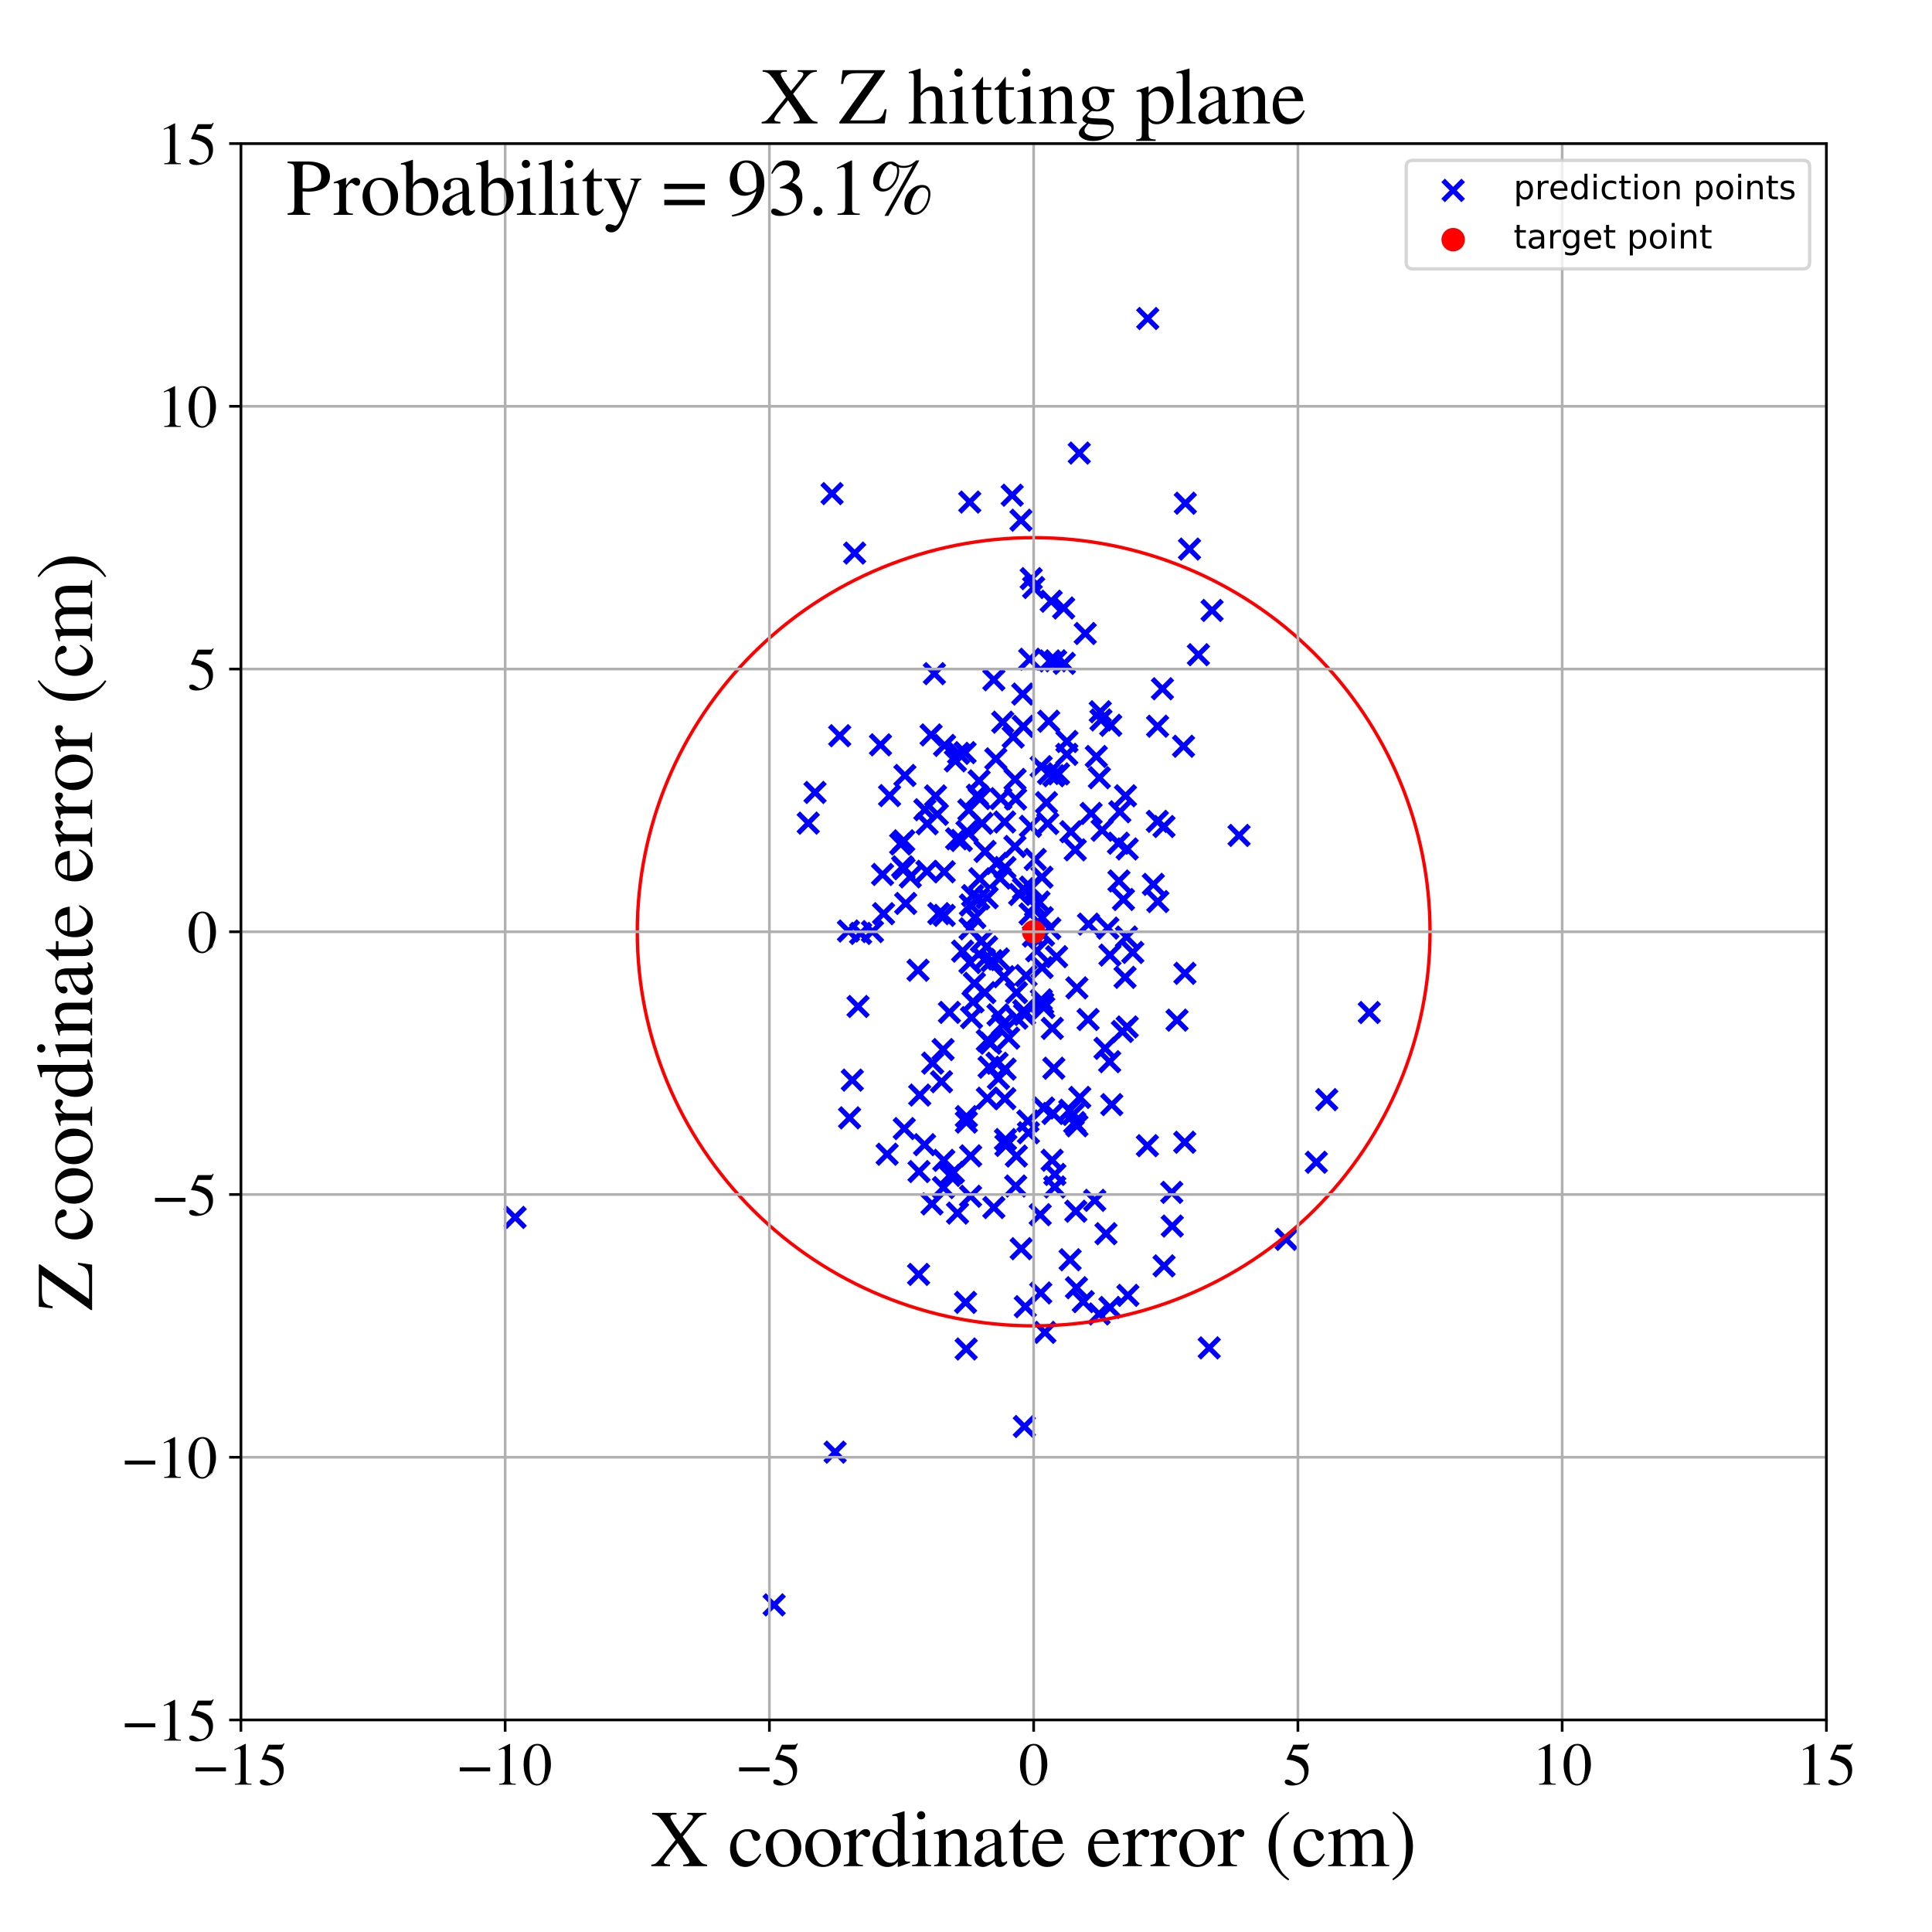 <?xml version="1.0" encoding="utf-8" standalone="no"?>
<!DOCTYPE svg PUBLIC "-//W3C//DTD SVG 1.1//EN"
  "http://www.w3.org/Graphics/SVG/1.1/DTD/svg11.dtd">
<!-- Created with matplotlib (https://matplotlib.org/) -->
<svg height="576pt" version="1.1" viewBox="0 0 576 576" width="576pt" xmlns="http://www.w3.org/2000/svg" xmlns:xlink="http://www.w3.org/1999/xlink">
 <defs>
  <style type="text/css">
*{stroke-linecap:butt;stroke-linejoin:round;}
  </style>
 </defs>
 <g id="figure_1">
  <g id="patch_1">
   <path d="M 0 576 
L 576 576 
L 576 0 
L 0 0 
z
" style="fill:#ffffff;"/>
  </g>
  <g id="axes_1">
   <g id="patch_2">
    <path d="M 71.822 512.784 
L 544.52 512.784 
L 544.52 42.802 
L 71.822 42.802 
z
" style="fill:#ffffff;"/>
   </g>
   <g id="PathCollection_1">
    <defs>
     <path d="M -3 3 
L 3 -3 
M -3 -3 
L 3 3 
" id="me1ef542ca4" style="stroke:#0000ff;stroke-width:1.5;"/>
    </defs>
    <g clip-path="url(#pb513b00801)">
     <use style="fill:#0000ff;stroke:#0000ff;stroke-width:1.5;" x="295.73" xlink:href="#me1ef542ca4" y="286.418"/>
     <use style="fill:#0000ff;stroke:#0000ff;stroke-width:1.5;" x="277.59" xlink:href="#me1ef542ca4" y="219.109"/>
     <use style="fill:#0000ff;stroke:#0000ff;stroke-width:1.5;" x="298.378" xlink:href="#me1ef542ca4" y="238.108"/>
     <use style="fill:#0000ff;stroke:#0000ff;stroke-width:1.5;" x="334.618" xlink:href="#me1ef542ca4" y="307.521"/>
     <use style="fill:#0000ff;stroke:#0000ff;stroke-width:1.5;" x="299.643" xlink:href="#me1ef542ca4" y="318.738"/>
     <use style="fill:#0000ff;stroke:#0000ff;stroke-width:1.5;" x="313.73" xlink:href="#me1ef542ca4" y="306.593"/>
     <use style="fill:#0000ff;stroke:#0000ff;stroke-width:1.5;" x="330.289" xlink:href="#me1ef542ca4" y="276.713"/>
     <use style="fill:#0000ff;stroke:#0000ff;stroke-width:1.5;" x="302.814" xlink:href="#me1ef542ca4" y="353.595"/>
     <use style="fill:#0000ff;stroke:#0000ff;stroke-width:1.5;" x="312.985" xlink:href="#me1ef542ca4" y="197.052"/>
     <use style="fill:#0000ff;stroke:#0000ff;stroke-width:1.5;" x="288.052" xlink:href="#me1ef542ca4" y="402.186"/>
     <use style="fill:#0000ff;stroke:#0000ff;stroke-width:1.5;" x="306.611" xlink:href="#me1ef542ca4" y="337.719"/>
     <use style="fill:#0000ff;stroke:#0000ff;stroke-width:1.5;" x="322.956" xlink:href="#me1ef542ca4" y="388.066"/>
     <use style="fill:#0000ff;stroke:#0000ff;stroke-width:1.5;" x="333.449" xlink:href="#me1ef542ca4" y="251.391"/>
     <use style="fill:#0000ff;stroke:#0000ff;stroke-width:1.5;" x="305.061" xlink:href="#me1ef542ca4" y="216.549"/>
     <use style="fill:#0000ff;stroke:#0000ff;stroke-width:1.5;" x="294.301" xlink:href="#me1ef542ca4" y="267.641"/>
     <use style="fill:#0000ff;stroke:#0000ff;stroke-width:1.5;" x="327.76" xlink:href="#me1ef542ca4" y="231.867"/>
     <use style="fill:#0000ff;stroke:#0000ff;stroke-width:1.5;" x="349.501" xlink:href="#me1ef542ca4" y="365.539"/>
     <use style="fill:#0000ff;stroke:#0000ff;stroke-width:1.5;" x="310.286" xlink:href="#me1ef542ca4" y="385.481"/>
     <use style="fill:#0000ff;stroke:#0000ff;stroke-width:1.5;" x="353.269" xlink:href="#me1ef542ca4" y="290.183"/>
     <use style="fill:#0000ff;stroke:#0000ff;stroke-width:1.5;" x="357.284" xlink:href="#me1ef542ca4" y="195.195"/>
     <use style="fill:#0000ff;stroke:#0000ff;stroke-width:1.5;" x="287.866" xlink:href="#me1ef542ca4" y="388.292"/>
     <use style="fill:#0000ff;stroke:#0000ff;stroke-width:1.5;" x="353.39" xlink:href="#me1ef542ca4" y="150.027"/>
     <use style="fill:#0000ff;stroke:#0000ff;stroke-width:1.5;" x="305.395" xlink:href="#me1ef542ca4" y="425.296"/>
     <use style="fill:#0000ff;stroke:#0000ff;stroke-width:1.5;" x="312.61" xlink:href="#me1ef542ca4" y="230.61"/>
     <use style="fill:#0000ff;stroke:#0000ff;stroke-width:1.5;" x="276.421" xlink:href="#me1ef542ca4" y="245.587"/>
     <use style="fill:#0000ff;stroke:#0000ff;stroke-width:1.5;" x="310.689" xlink:href="#me1ef542ca4" y="288.461"/>
     <use style="fill:#0000ff;stroke:#0000ff;stroke-width:1.5;" x="289.119" xlink:href="#me1ef542ca4" y="149.682"/>
     <use style="fill:#0000ff;stroke:#0000ff;stroke-width:1.5;" x="314.492" xlink:href="#me1ef542ca4" y="350.132"/>
     <use style="fill:#0000ff;stroke:#0000ff;stroke-width:1.5;" x="306.998" xlink:href="#me1ef542ca4" y="196.553"/>
     <use style="fill:#0000ff;stroke:#0000ff;stroke-width:1.5;" x="314.449" xlink:href="#me1ef542ca4" y="353.875"/>
     <use style="fill:#0000ff;stroke:#0000ff;stroke-width:1.5;" x="317.108" xlink:href="#me1ef542ca4" y="181.264"/>
     <use style="fill:#0000ff;stroke:#0000ff;stroke-width:1.5;" x="280.692" xlink:href="#me1ef542ca4" y="322.502"/>
     <use style="fill:#0000ff;stroke:#0000ff;stroke-width:1.5;" x="345.191" xlink:href="#me1ef542ca4" y="268.787"/>
     <use style="fill:#0000ff;stroke:#0000ff;stroke-width:1.5;" x="326.38" xlink:href="#me1ef542ca4" y="357.869"/>
     <use style="fill:#0000ff;stroke:#0000ff;stroke-width:1.5;" x="345.051" xlink:href="#me1ef542ca4" y="244.874"/>
     <use style="fill:#0000ff;stroke:#0000ff;stroke-width:1.5;" x="294.367" xlink:href="#me1ef542ca4" y="327.434"/>
     <use style="fill:#0000ff;stroke:#0000ff;stroke-width:1.5;" x="408.235" xlink:href="#me1ef542ca4" y="301.87"/>
     <use style="fill:#0000ff;stroke:#0000ff;stroke-width:1.5;" x="335.839" xlink:href="#me1ef542ca4" y="279.365"/>
     <use style="fill:#0000ff;stroke:#0000ff;stroke-width:1.5;" x="281.167" xlink:href="#me1ef542ca4" y="312.915"/>
     <use style="fill:#0000ff;stroke:#0000ff;stroke-width:1.5;" x="296.301" xlink:href="#me1ef542ca4" y="202.661"/>
     <use style="fill:#0000ff;stroke:#0000ff;stroke-width:1.5;" x="275.74" xlink:href="#me1ef542ca4" y="241.405"/>
     <use style="fill:#0000ff;stroke:#0000ff;stroke-width:1.5;" x="297.25" xlink:href="#me1ef542ca4" y="316.994"/>
     <use style="fill:#0000ff;stroke:#0000ff;stroke-width:1.5;" x="254.801" xlink:href="#me1ef542ca4" y="164.898"/>
     <use style="fill:#0000ff;stroke:#0000ff;stroke-width:1.5;" x="319.265" xlink:href="#me1ef542ca4" y="247.97"/>
     <use style="fill:#0000ff;stroke:#0000ff;stroke-width:1.5;" x="312.656" xlink:href="#me1ef542ca4" y="215.024"/>
     <use style="fill:#0000ff;stroke:#0000ff;stroke-width:1.5;" x="299.573" xlink:href="#me1ef542ca4" y="327.548"/>
     <use style="fill:#0000ff;stroke:#0000ff;stroke-width:1.5;" x="305.903" xlink:href="#me1ef542ca4" y="290.871"/>
     <use style="fill:#0000ff;stroke:#0000ff;stroke-width:1.5;" x="230.794" xlink:href="#me1ef542ca4" y="478.476"/>
     <use style="fill:#0000ff;stroke:#0000ff;stroke-width:1.5;" x="361.36" xlink:href="#me1ef542ca4" y="181.994"/>
     <use style="fill:#0000ff;stroke:#0000ff;stroke-width:1.5;" x="289.386" xlink:href="#me1ef542ca4" y="344.599"/>
     <use style="fill:#0000ff;stroke:#0000ff;stroke-width:1.5;" x="278.578" xlink:href="#me1ef542ca4" y="200.839"/>
     <use style="fill:#0000ff;stroke:#0000ff;stroke-width:1.5;" x="294.131" xlink:href="#me1ef542ca4" y="282.297"/>
     <use style="fill:#0000ff;stroke:#0000ff;stroke-width:1.5;" x="310.123" xlink:href="#me1ef542ca4" y="362.142"/>
     <use style="fill:#0000ff;stroke:#0000ff;stroke-width:1.5;" x="305.137" xlink:href="#me1ef542ca4" y="264.974"/>
     <use style="fill:#0000ff;stroke:#0000ff;stroke-width:1.5;" x="297.641" xlink:href="#me1ef542ca4" y="285.889"/>
     <use style="fill:#0000ff;stroke:#0000ff;stroke-width:1.5;" x="352.851" xlink:href="#me1ef542ca4" y="222.489"/>
     <use style="fill:#0000ff;stroke:#0000ff;stroke-width:1.5;" x="346.566" xlink:href="#me1ef542ca4" y="205.343"/>
     <use style="fill:#0000ff;stroke:#0000ff;stroke-width:1.5;" x="305.462" xlink:href="#me1ef542ca4" y="302.454"/>
     <use style="fill:#0000ff;stroke:#0000ff;stroke-width:1.5;" x="269.786" xlink:href="#me1ef542ca4" y="231.187"/>
     <use style="fill:#0000ff;stroke:#0000ff;stroke-width:1.5;" x="330.91" xlink:href="#me1ef542ca4" y="284.747"/>
     <use style="fill:#0000ff;stroke:#0000ff;stroke-width:1.5;" x="297.667" xlink:href="#me1ef542ca4" y="321.516"/>
     <use style="fill:#0000ff;stroke:#0000ff;stroke-width:1.5;" x="314.723" xlink:href="#me1ef542ca4" y="197.015"/>
     <use style="fill:#0000ff;stroke:#0000ff;stroke-width:1.5;" x="271.39" xlink:href="#me1ef542ca4" y="261.431"/>
     <use style="fill:#0000ff;stroke:#0000ff;stroke-width:1.5;" x="308.722" xlink:href="#me1ef542ca4" y="270.126"/>
     <use style="fill:#0000ff;stroke:#0000ff;stroke-width:1.5;" x="255.814" xlink:href="#me1ef542ca4" y="300.068"/>
     <use style="fill:#0000ff;stroke:#0000ff;stroke-width:1.5;" x="336.056" xlink:href="#me1ef542ca4" y="253.1"/>
     <use style="fill:#0000ff;stroke:#0000ff;stroke-width:1.5;" x="320.403" xlink:href="#me1ef542ca4" y="334.677"/>
     <use style="fill:#0000ff;stroke:#0000ff;stroke-width:1.5;" x="302.624" xlink:href="#me1ef542ca4" y="232.376"/>
     <use style="fill:#0000ff;stroke:#0000ff;stroke-width:1.5;" x="242.988" xlink:href="#me1ef542ca4" y="236.252"/>
     <use style="fill:#0000ff;stroke:#0000ff;stroke-width:1.5;" x="331.455" xlink:href="#me1ef542ca4" y="329.328"/>
     <use style="fill:#0000ff;stroke:#0000ff;stroke-width:1.5;" x="360.511" xlink:href="#me1ef542ca4" y="401.852"/>
     <use style="fill:#0000ff;stroke:#0000ff;stroke-width:1.5;" x="329.733" xlink:href="#me1ef542ca4" y="367.81"/>
     <use style="fill:#0000ff;stroke:#0000ff;stroke-width:1.5;" x="295.303" xlink:href="#me1ef542ca4" y="311.014"/>
     <use style="fill:#0000ff;stroke:#0000ff;stroke-width:1.5;" x="337.719" xlink:href="#me1ef542ca4" y="283.957"/>
     <use style="fill:#0000ff;stroke:#0000ff;stroke-width:1.5;" x="293.481" xlink:href="#me1ef542ca4" y="286.084"/>
     <use style="fill:#0000ff;stroke:#0000ff;stroke-width:1.5;" x="345.113" xlink:href="#me1ef542ca4" y="216.516"/>
     <use style="fill:#0000ff;stroke:#0000ff;stroke-width:1.5;" x="314.182" xlink:href="#me1ef542ca4" y="318.478"/>
     <use style="fill:#0000ff;stroke:#0000ff;stroke-width:1.5;" x="281.512" xlink:href="#me1ef542ca4" y="259.91"/>
     <use style="fill:#0000ff;stroke:#0000ff;stroke-width:1.5;" x="285.472" xlink:href="#me1ef542ca4" y="361.67"/>
     <use style="fill:#0000ff;stroke:#0000ff;stroke-width:1.5;" x="248.066" xlink:href="#me1ef542ca4" y="147.161"/>
     <use style="fill:#0000ff;stroke:#0000ff;stroke-width:1.5;" x="319.037" xlink:href="#me1ef542ca4" y="375.581"/>
     <use style="fill:#0000ff;stroke:#0000ff;stroke-width:1.5;" x="336.061" xlink:href="#me1ef542ca4" y="306.176"/>
     <use style="fill:#0000ff;stroke:#0000ff;stroke-width:1.5;" x="302.07" xlink:href="#me1ef542ca4" y="219.747"/>
     <use style="fill:#0000ff;stroke:#0000ff;stroke-width:1.5;" x="286.988" xlink:href="#me1ef542ca4" y="283.569"/>
     <use style="fill:#0000ff;stroke:#0000ff;stroke-width:1.5;" x="269.594" xlink:href="#me1ef542ca4" y="336.472"/>
     <use style="fill:#0000ff;stroke:#0000ff;stroke-width:1.5;" x="308.166" xlink:href="#me1ef542ca4" y="175.159"/>
     <use style="fill:#0000ff;stroke:#0000ff;stroke-width:1.5;" x="299.522" xlink:href="#me1ef542ca4" y="245.057"/>
     <use style="fill:#0000ff;stroke:#0000ff;stroke-width:1.5;" x="269.524" xlink:href="#me1ef542ca4" y="258.993"/>
     <use style="fill:#0000ff;stroke:#0000ff;stroke-width:1.5;" x="313.927" xlink:href="#me1ef542ca4" y="331.961"/>
     <use style="fill:#0000ff;stroke:#0000ff;stroke-width:1.5;" x="293.602" xlink:href="#me1ef542ca4" y="295.936"/>
     <use style="fill:#0000ff;stroke:#0000ff;stroke-width:1.5;" x="313.393" xlink:href="#me1ef542ca4" y="179.246"/>
     <use style="fill:#0000ff;stroke:#0000ff;stroke-width:1.5;" x="273.993" xlink:href="#me1ef542ca4" y="349.281"/>
     <use style="fill:#0000ff;stroke:#0000ff;stroke-width:1.5;" x="308.639" xlink:href="#me1ef542ca4" y="256.234"/>
     <use style="fill:#0000ff;stroke:#0000ff;stroke-width:1.5;" x="309.753" xlink:href="#me1ef542ca4" y="268.926"/>
     <use style="fill:#0000ff;stroke:#0000ff;stroke-width:1.5;" x="350.916" xlink:href="#me1ef542ca4" y="304.144"/>
     <use style="fill:#0000ff;stroke:#0000ff;stroke-width:1.5;" x="369.41" xlink:href="#me1ef542ca4" y="249.069"/>
     <use style="fill:#0000ff;stroke:#0000ff;stroke-width:1.5;" x="296.298" xlink:href="#me1ef542ca4" y="360.009"/>
     <use style="fill:#0000ff;stroke:#0000ff;stroke-width:1.5;" x="335.542" xlink:href="#me1ef542ca4" y="237.251"/>
     <use style="fill:#0000ff;stroke:#0000ff;stroke-width:1.5;" x="318.93" xlink:href="#me1ef542ca4" y="331.011"/>
     <use style="fill:#0000ff;stroke:#0000ff;stroke-width:1.5;" x="263.122" xlink:href="#me1ef542ca4" y="260.706"/>
     <use style="fill:#0000ff;stroke:#0000ff;stroke-width:1.5;" x="294.355" xlink:href="#me1ef542ca4" y="310.215"/>
     <use style="fill:#0000ff;stroke:#0000ff;stroke-width:1.5;" x="303.015" xlink:href="#me1ef542ca4" y="344.657"/>
     <use style="fill:#0000ff;stroke:#0000ff;stroke-width:1.5;" x="269.438" xlink:href="#me1ef542ca4" y="250.678"/>
     <use style="fill:#0000ff;stroke:#0000ff;stroke-width:1.5;" x="303.998" xlink:href="#me1ef542ca4" y="266.676"/>
     <use style="fill:#0000ff;stroke:#0000ff;stroke-width:1.5;" x="288.847" xlink:href="#me1ef542ca4" y="241.484"/>
     <use style="fill:#0000ff;stroke:#0000ff;stroke-width:1.5;" x="303.034" xlink:href="#me1ef542ca4" y="295.935"/>
     <use style="fill:#0000ff;stroke:#0000ff;stroke-width:1.5;" x="299.29" xlink:href="#me1ef542ca4" y="291.194"/>
     <use style="fill:#0000ff;stroke:#0000ff;stroke-width:1.5;" x="262.504" xlink:href="#me1ef542ca4" y="222.059"/>
     <use style="fill:#0000ff;stroke:#0000ff;stroke-width:1.5;" x="299.898" xlink:href="#me1ef542ca4" y="341.486"/>
     <use style="fill:#0000ff;stroke:#0000ff;stroke-width:1.5;" x="347.046" xlink:href="#me1ef542ca4" y="377.403"/>
     <use style="fill:#0000ff;stroke:#0000ff;stroke-width:1.5;" x="286.604" xlink:href="#me1ef542ca4" y="250.567"/>
     <use style="fill:#0000ff;stroke:#0000ff;stroke-width:1.5;" x="281.273" xlink:href="#me1ef542ca4" y="354.057"/>
     <use style="fill:#0000ff;stroke:#0000ff;stroke-width:1.5;" x="328.028" xlink:href="#me1ef542ca4" y="212.208"/>
     <use style="fill:#0000ff;stroke:#0000ff;stroke-width:1.5;" x="274.203" xlink:href="#me1ef542ca4" y="326.483"/>
     <use style="fill:#0000ff;stroke:#0000ff;stroke-width:1.5;" x="334.944" xlink:href="#me1ef542ca4" y="268.167"/>
     <use style="fill:#0000ff;stroke:#0000ff;stroke-width:1.5;" x="326.847" xlink:href="#me1ef542ca4" y="225.534"/>
     <use style="fill:#0000ff;stroke:#0000ff;stroke-width:1.5;" x="265.217" xlink:href="#me1ef542ca4" y="237.196"/>
     <use style="fill:#0000ff;stroke:#0000ff;stroke-width:1.5;" x="284.232" xlink:href="#me1ef542ca4" y="349.529"/>
     <use style="fill:#0000ff;stroke:#0000ff;stroke-width:1.5;" x="294.882" xlink:href="#me1ef542ca4" y="318.165"/>
     <use style="fill:#0000ff;stroke:#0000ff;stroke-width:1.5;" x="301.776" xlink:href="#me1ef542ca4" y="147.638"/>
     <use style="fill:#0000ff;stroke:#0000ff;stroke-width:1.5;" x="293.684" xlink:href="#me1ef542ca4" y="253.838"/>
     <use style="fill:#0000ff;stroke:#0000ff;stroke-width:1.5;" x="310.411" xlink:href="#me1ef542ca4" y="228.572"/>
     <use style="fill:#0000ff;stroke:#0000ff;stroke-width:1.5;" x="296.891" xlink:href="#me1ef542ca4" y="226.239"/>
     <use style="fill:#0000ff;stroke:#0000ff;stroke-width:1.5;" x="325.3" xlink:href="#me1ef542ca4" y="242.51"/>
     <use style="fill:#0000ff;stroke:#0000ff;stroke-width:1.5;" x="275.637" xlink:href="#me1ef542ca4" y="341.271"/>
     <use style="fill:#0000ff;stroke:#0000ff;stroke-width:1.5;" x="289.354" xlink:href="#me1ef542ca4" y="356.656"/>
     <use style="fill:#0000ff;stroke:#0000ff;stroke-width:1.5;" x="305.678" xlink:href="#me1ef542ca4" y="389.567"/>
     <use style="fill:#0000ff;stroke:#0000ff;stroke-width:1.5;" x="320.743" xlink:href="#me1ef542ca4" y="361.112"/>
     <use style="fill:#0000ff;stroke:#0000ff;stroke-width:1.5;" x="395.553" xlink:href="#me1ef542ca4" y="327.839"/>
     <use style="fill:#0000ff;stroke:#0000ff;stroke-width:1.5;" x="300.72" xlink:href="#me1ef542ca4" y="309.505"/>
     <use style="fill:#0000ff;stroke:#0000ff;stroke-width:1.5;" x="290.628" xlink:href="#me1ef542ca4" y="273.573"/>
     <use style="fill:#0000ff;stroke:#0000ff;stroke-width:1.5;" x="299.612" xlink:href="#me1ef542ca4" y="258.65"/>
     <use style="fill:#0000ff;stroke:#0000ff;stroke-width:1.5;" x="323.55" xlink:href="#me1ef542ca4" y="188.869"/>
     <use style="fill:#0000ff;stroke:#0000ff;stroke-width:1.5;" x="330.905" xlink:href="#me1ef542ca4" y="389.797"/>
     <use style="fill:#0000ff;stroke:#0000ff;stroke-width:1.5;" x="333.857" xlink:href="#me1ef542ca4" y="242.019"/>
     <use style="fill:#0000ff;stroke:#0000ff;stroke-width:1.5;" x="342.187" xlink:href="#me1ef542ca4" y="94.96"/>
     <use style="fill:#0000ff;stroke:#0000ff;stroke-width:1.5;" x="268.525" xlink:href="#me1ef542ca4" y="251.619"/>
     <use style="fill:#0000ff;stroke:#0000ff;stroke-width:1.5;" x="353.216" xlink:href="#me1ef542ca4" y="340.549"/>
     <use style="fill:#0000ff;stroke:#0000ff;stroke-width:1.5;" x="329.445" xlink:href="#me1ef542ca4" y="312.545"/>
     <use style="fill:#0000ff;stroke:#0000ff;stroke-width:1.5;" x="281.508" xlink:href="#me1ef542ca4" y="272.905"/>
     <use style="fill:#0000ff;stroke:#0000ff;stroke-width:1.5;" x="248.975" xlink:href="#me1ef542ca4" y="432.939"/>
     <use style="fill:#0000ff;stroke:#0000ff;stroke-width:1.5;" x="324.401" xlink:href="#me1ef542ca4" y="303.952"/>
     <use style="fill:#0000ff;stroke:#0000ff;stroke-width:1.5;" x="324.52" xlink:href="#me1ef542ca4" y="275.509"/>
     <use style="fill:#0000ff;stroke:#0000ff;stroke-width:1.5;" x="292.577" xlink:href="#me1ef542ca4" y="280.575"/>
     <use style="fill:#0000ff;stroke:#0000ff;stroke-width:1.5;" x="283.192" xlink:href="#me1ef542ca4" y="350.428"/>
     <use style="fill:#0000ff;stroke:#0000ff;stroke-width:1.5;" x="291.789" xlink:href="#me1ef542ca4" y="267.957"/>
     <use style="fill:#0000ff;stroke:#0000ff;stroke-width:1.5;" x="291.909" xlink:href="#me1ef542ca4" y="232.799"/>
     <use style="fill:#0000ff;stroke:#0000ff;stroke-width:1.5;" x="153.571" xlink:href="#me1ef542ca4" y="362.958"/>
     <use style="fill:#0000ff;stroke:#0000ff;stroke-width:1.5;" x="264.488" xlink:href="#me1ef542ca4" y="344.121"/>
     <use style="fill:#0000ff;stroke:#0000ff;stroke-width:1.5;" x="317.317" xlink:href="#me1ef542ca4" y="197.767"/>
     <use style="fill:#0000ff;stroke:#0000ff;stroke-width:1.5;" x="279.452" xlink:href="#me1ef542ca4" y="242.779"/>
     <use style="fill:#0000ff;stroke:#0000ff;stroke-width:1.5;" x="292.103" xlink:href="#me1ef542ca4" y="261.996"/>
     <use style="fill:#0000ff;stroke:#0000ff;stroke-width:1.5;" x="281.603" xlink:href="#me1ef542ca4" y="222.23"/>
     <use style="fill:#0000ff;stroke:#0000ff;stroke-width:1.5;" x="305.221" xlink:href="#me1ef542ca4" y="301.334"/>
     <use style="fill:#0000ff;stroke:#0000ff;stroke-width:1.5;" x="287.722" xlink:href="#me1ef542ca4" y="224.39"/>
     <use style="fill:#0000ff;stroke:#0000ff;stroke-width:1.5;" x="335.417" xlink:href="#me1ef542ca4" y="291.384"/>
     <use style="fill:#0000ff;stroke:#0000ff;stroke-width:1.5;" x="260.115" xlink:href="#me1ef542ca4" y="277.734"/>
     <use style="fill:#0000ff;stroke:#0000ff;stroke-width:1.5;" x="289.18" xlink:href="#me1ef542ca4" y="286.981"/>
     <use style="fill:#0000ff;stroke:#0000ff;stroke-width:1.5;" x="349.344" xlink:href="#me1ef542ca4" y="355.488"/>
     <use style="fill:#0000ff;stroke:#0000ff;stroke-width:1.5;" x="283.064" xlink:href="#me1ef542ca4" y="301.83"/>
     <use style="fill:#0000ff;stroke:#0000ff;stroke-width:1.5;" x="276.353" xlink:href="#me1ef542ca4" y="259.778"/>
     <use style="fill:#0000ff;stroke:#0000ff;stroke-width:1.5;" x="314.185" xlink:href="#me1ef542ca4" y="231.274"/>
     <use style="fill:#0000ff;stroke:#0000ff;stroke-width:1.5;" x="310.449" xlink:href="#me1ef542ca4" y="298.096"/>
     <use style="fill:#0000ff;stroke:#0000ff;stroke-width:1.5;" x="289.647" xlink:href="#me1ef542ca4" y="303.396"/>
     <use style="fill:#0000ff;stroke:#0000ff;stroke-width:1.5;" x="307.204" xlink:href="#me1ef542ca4" y="246.37"/>
     <use style="fill:#0000ff;stroke:#0000ff;stroke-width:1.5;" x="306.453" xlink:href="#me1ef542ca4" y="334.208"/>
     <use style="fill:#0000ff;stroke:#0000ff;stroke-width:1.5;" x="383.441" xlink:href="#me1ef542ca4" y="369.493"/>
     <use style="fill:#0000ff;stroke:#0000ff;stroke-width:1.5;" x="319.955" xlink:href="#me1ef542ca4" y="332.234"/>
     <use style="fill:#0000ff;stroke:#0000ff;stroke-width:1.5;" x="342.077" xlink:href="#me1ef542ca4" y="341.564"/>
     <use style="fill:#0000ff;stroke:#0000ff;stroke-width:1.5;" x="307.098" xlink:href="#me1ef542ca4" y="272.497"/>
     <use style="fill:#0000ff;stroke:#0000ff;stroke-width:1.5;" x="281.387" xlink:href="#me1ef542ca4" y="345.945"/>
     <use style="fill:#0000ff;stroke:#0000ff;stroke-width:1.5;" x="299.77" xlink:href="#me1ef542ca4" y="339.738"/>
     <use style="fill:#0000ff;stroke:#0000ff;stroke-width:1.5;" x="302.778" xlink:href="#me1ef542ca4" y="238.213"/>
     <use style="fill:#0000ff;stroke:#0000ff;stroke-width:1.5;" x="321.059" xlink:href="#me1ef542ca4" y="294.523"/>
     <use style="fill:#0000ff;stroke:#0000ff;stroke-width:1.5;" x="311.176" xlink:href="#me1ef542ca4" y="300.382"/>
     <use style="fill:#0000ff;stroke:#0000ff;stroke-width:1.5;" x="250.35" xlink:href="#me1ef542ca4" y="219.339"/>
     <use style="fill:#0000ff;stroke:#0000ff;stroke-width:1.5;" x="336.264" xlink:href="#me1ef542ca4" y="386.195"/>
     <use style="fill:#0000ff;stroke:#0000ff;stroke-width:1.5;" x="270.015" xlink:href="#me1ef542ca4" y="269.346"/>
     <use style="fill:#0000ff;stroke:#0000ff;stroke-width:1.5;" x="277.863" xlink:href="#me1ef542ca4" y="358.936"/>
     <use style="fill:#0000ff;stroke:#0000ff;stroke-width:1.5;" x="289.315" xlink:href="#me1ef542ca4" y="269.824"/>
     <use style="fill:#0000ff;stroke:#0000ff;stroke-width:1.5;" x="354.633" xlink:href="#me1ef542ca4" y="163.701"/>
     <use style="fill:#0000ff;stroke:#0000ff;stroke-width:1.5;" x="253.293" xlink:href="#me1ef542ca4" y="333.269"/>
     <use style="fill:#0000ff;stroke:#0000ff;stroke-width:1.5;" x="279.885" xlink:href="#me1ef542ca4" y="272.384"/>
     <use style="fill:#0000ff;stroke:#0000ff;stroke-width:1.5;" x="308.102" xlink:href="#me1ef542ca4" y="279.072"/>
     <use style="fill:#0000ff;stroke:#0000ff;stroke-width:1.5;" x="321.065" xlink:href="#me1ef542ca4" y="335.639"/>
     <use style="fill:#0000ff;stroke:#0000ff;stroke-width:1.5;" x="304.922" xlink:href="#me1ef542ca4" y="206.923"/>
     <use style="fill:#0000ff;stroke:#0000ff;stroke-width:1.5;" x="310.867" xlink:href="#me1ef542ca4" y="299.14"/>
     <use style="fill:#0000ff;stroke:#0000ff;stroke-width:1.5;" x="311.115" xlink:href="#me1ef542ca4" y="278.776"/>
     <use style="fill:#0000ff;stroke:#0000ff;stroke-width:1.5;" x="285.2" xlink:href="#me1ef542ca4" y="250.075"/>
     <use style="fill:#0000ff;stroke:#0000ff;stroke-width:1.5;" x="288.11" xlink:href="#me1ef542ca4" y="332.908"/>
     <use style="fill:#0000ff;stroke:#0000ff;stroke-width:1.5;" x="347.029" xlink:href="#me1ef542ca4" y="246.413"/>
     <use style="fill:#0000ff;stroke:#0000ff;stroke-width:1.5;" x="278.067" xlink:href="#me1ef542ca4" y="316.954"/>
     <use style="fill:#0000ff;stroke:#0000ff;stroke-width:1.5;" x="313.679" xlink:href="#me1ef542ca4" y="345.915"/>
     <use style="fill:#0000ff;stroke:#0000ff;stroke-width:1.5;" x="240.963" xlink:href="#me1ef542ca4" y="245.407"/>
     <use style="fill:#0000ff;stroke:#0000ff;stroke-width:1.5;" x="321.767" xlink:href="#me1ef542ca4" y="135.081"/>
     <use style="fill:#0000ff;stroke:#0000ff;stroke-width:1.5;" x="312.981" xlink:href="#me1ef542ca4" y="276.813"/>
     <use style="fill:#0000ff;stroke:#0000ff;stroke-width:1.5;" x="392.444" xlink:href="#me1ef542ca4" y="346.515"/>
     <use style="fill:#0000ff;stroke:#0000ff;stroke-width:1.5;" x="307.441" xlink:href="#me1ef542ca4" y="172.514"/>
     <use style="fill:#0000ff;stroke:#0000ff;stroke-width:1.5;" x="278.913" xlink:href="#me1ef542ca4" y="237.3"/>
     <use style="fill:#0000ff;stroke:#0000ff;stroke-width:1.5;" x="289.978" xlink:href="#me1ef542ca4" y="267.014"/>
     <use style="fill:#0000ff;stroke:#0000ff;stroke-width:1.5;" x="252.954" xlink:href="#me1ef542ca4" y="277.57"/>
     <use style="fill:#0000ff;stroke:#0000ff;stroke-width:1.5;" x="311.523" xlink:href="#me1ef542ca4" y="397.229"/>
     <use style="fill:#0000ff;stroke:#0000ff;stroke-width:1.5;" x="315.016" xlink:href="#me1ef542ca4" y="285.22"/>
     <use style="fill:#0000ff;stroke:#0000ff;stroke-width:1.5;" x="304.45" xlink:href="#me1ef542ca4" y="372.284"/>
     <use style="fill:#0000ff;stroke:#0000ff;stroke-width:1.5;" x="302.58" xlink:href="#me1ef542ca4" y="252.368"/>
     <use style="fill:#0000ff;stroke:#0000ff;stroke-width:1.5;" x="298.921" xlink:href="#me1ef542ca4" y="305.466"/>
     <use style="fill:#0000ff;stroke:#0000ff;stroke-width:1.5;" x="256.581" xlink:href="#me1ef542ca4" y="278.288"/>
     <use style="fill:#0000ff;stroke:#0000ff;stroke-width:1.5;" x="307.217" xlink:href="#me1ef542ca4" y="264.485"/>
     <use style="fill:#0000ff;stroke:#0000ff;stroke-width:1.5;" x="318.051" xlink:href="#me1ef542ca4" y="224.897"/>
     <use style="fill:#0000ff;stroke:#0000ff;stroke-width:1.5;" x="297.539" xlink:href="#me1ef542ca4" y="302.564"/>
     <use style="fill:#0000ff;stroke:#0000ff;stroke-width:1.5;" x="269.118" xlink:href="#me1ef542ca4" y="258.416"/>
     <use style="fill:#0000ff;stroke:#0000ff;stroke-width:1.5;" x="321.92" xlink:href="#me1ef542ca4" y="327.181"/>
     <use style="fill:#0000ff;stroke:#0000ff;stroke-width:1.5;" x="289.213" xlink:href="#me1ef542ca4" y="276.914"/>
     <use style="fill:#0000ff;stroke:#0000ff;stroke-width:1.5;" x="297.135" xlink:href="#me1ef542ca4" y="257.424"/>
     <use style="fill:#0000ff;stroke:#0000ff;stroke-width:1.5;" x="328.587" xlink:href="#me1ef542ca4" y="247.531"/>
     <use style="fill:#0000ff;stroke:#0000ff;stroke-width:1.5;" x="320.928" xlink:href="#me1ef542ca4" y="383.914"/>
     <use style="fill:#0000ff;stroke:#0000ff;stroke-width:1.5;" x="298.175" xlink:href="#me1ef542ca4" y="261.81"/>
     <use style="fill:#0000ff;stroke:#0000ff;stroke-width:1.5;" x="304.393" xlink:href="#me1ef542ca4" y="155.1"/>
     <use style="fill:#0000ff;stroke:#0000ff;stroke-width:1.5;" x="311.143" xlink:href="#me1ef542ca4" y="330.334"/>
     <use style="fill:#0000ff;stroke:#0000ff;stroke-width:1.5;" x="312.368" xlink:href="#me1ef542ca4" y="245.514"/>
     <use style="fill:#0000ff;stroke:#0000ff;stroke-width:1.5;" x="310.742" xlink:href="#me1ef542ca4" y="273.593"/>
     <use style="fill:#0000ff;stroke:#0000ff;stroke-width:1.5;" x="328.234" xlink:href="#me1ef542ca4" y="214.639"/>
     <use style="fill:#0000ff;stroke:#0000ff;stroke-width:1.5;" x="298.953" xlink:href="#me1ef542ca4" y="215.312"/>
     <use style="fill:#0000ff;stroke:#0000ff;stroke-width:1.5;" x="290.505" xlink:href="#me1ef542ca4" y="293.178"/>
     <use style="fill:#0000ff;stroke:#0000ff;stroke-width:1.5;" x="309.069" xlink:href="#me1ef542ca4" y="283.46"/>
     <use style="fill:#0000ff;stroke:#0000ff;stroke-width:1.5;" x="291.405" xlink:href="#me1ef542ca4" y="237.091"/>
     <use style="fill:#0000ff;stroke:#0000ff;stroke-width:1.5;" x="273.706" xlink:href="#me1ef542ca4" y="289.264"/>
     <use style="fill:#0000ff;stroke:#0000ff;stroke-width:1.5;" x="263.419" xlink:href="#me1ef542ca4" y="272.398"/>
     <use style="fill:#0000ff;stroke:#0000ff;stroke-width:1.5;" x="331.148" xlink:href="#me1ef542ca4" y="216.233"/>
     <use style="fill:#0000ff;stroke:#0000ff;stroke-width:1.5;" x="311.975" xlink:href="#me1ef542ca4" y="239.299"/>
     <use style="fill:#0000ff;stroke:#0000ff;stroke-width:1.5;" x="285.797" xlink:href="#me1ef542ca4" y="224.595"/>
     <use style="fill:#0000ff;stroke:#0000ff;stroke-width:1.5;" x="288.101" xlink:href="#me1ef542ca4" y="334.547"/>
     <use style="fill:#0000ff;stroke:#0000ff;stroke-width:1.5;" x="290.091" xlink:href="#me1ef542ca4" y="298.688"/>
     <use style="fill:#0000ff;stroke:#0000ff;stroke-width:1.5;" x="318.088" xlink:href="#me1ef542ca4" y="221.059"/>
     <use style="fill:#0000ff;stroke:#0000ff;stroke-width:1.5;" x="333.593" xlink:href="#me1ef542ca4" y="262.649"/>
     <use style="fill:#0000ff;stroke:#0000ff;stroke-width:1.5;" x="288.307" xlink:href="#me1ef542ca4" y="247.933"/>
     <use style="fill:#0000ff;stroke:#0000ff;stroke-width:1.5;" x="273.864" xlink:href="#me1ef542ca4" y="379.945"/>
     <use style="fill:#0000ff;stroke:#0000ff;stroke-width:1.5;" x="315.583" xlink:href="#me1ef542ca4" y="230.72"/>
     <use style="fill:#0000ff;stroke:#0000ff;stroke-width:1.5;" x="310.645" xlink:href="#me1ef542ca4" y="261.534"/>
     <use style="fill:#0000ff;stroke:#0000ff;stroke-width:1.5;" x="284.829" xlink:href="#me1ef542ca4" y="226.845"/>
     <use style="fill:#0000ff;stroke:#0000ff;stroke-width:1.5;" x="254.105" xlink:href="#me1ef542ca4" y="322.024"/>
     <use style="fill:#0000ff;stroke:#0000ff;stroke-width:1.5;" x="320.568" xlink:href="#me1ef542ca4" y="253.369"/>
     <use style="fill:#0000ff;stroke:#0000ff;stroke-width:1.5;" x="292.77" xlink:href="#me1ef542ca4" y="245.453"/>
     <use style="fill:#0000ff;stroke:#0000ff;stroke-width:1.5;" x="343.854" xlink:href="#me1ef542ca4" y="263.66"/>
     <use style="fill:#0000ff;stroke:#0000ff;stroke-width:1.5;" x="327.664" xlink:href="#me1ef542ca4" y="391.74"/>
     <use style="fill:#0000ff;stroke:#0000ff;stroke-width:1.5;" x="292.011" xlink:href="#me1ef542ca4" y="238.091"/>
     <use style="fill:#0000ff;stroke:#0000ff;stroke-width:1.5;" x="330.83" xlink:href="#me1ef542ca4" y="316.529"/>
     <use style="fill:#0000ff;stroke:#0000ff;stroke-width:1.5;" x="303.15" xlink:href="#me1ef542ca4" y="303.548"/>
    </g>
   </g>
   <g id="PathCollection_2">
    <defs>
     <path d="M 0 3 
C 0.796 3 1.559 2.684 2.121 2.121 
C 2.684 1.559 3 0.796 3 0 
C 3 -0.796 2.684 -1.559 2.121 -2.121 
C 1.559 -2.684 0.796 -3 0 -3 
C -0.796 -3 -1.559 -2.684 -2.121 -2.121 
C -2.684 -1.559 -3 -0.796 -3 0 
C -3 0.796 -2.684 1.559 -2.121 2.121 
C -1.559 2.684 -0.796 3 0 3 
z
" id="m34e741c470" style="stroke:#ff0000;"/>
    </defs>
    <g clip-path="url(#pb513b00801)">
     <use style="fill:#ff0000;stroke:#ff0000;" x="308.171" xlink:href="#m34e741c470" y="277.793"/>
    </g>
   </g>
   <g id="patch_3">
    <path clip-path="url(#pb513b00801)" d="M 308.171 395.288 
C 339.511 395.288 369.572 382.908 391.733 360.875 
C 413.894 338.841 426.346 308.953 426.346 277.793 
C 426.346 246.633 413.894 216.745 391.733 194.711 
C 369.572 172.677 339.511 160.297 308.171 160.297 
C 276.831 160.297 246.77 172.677 224.609 194.711 
C 202.448 216.745 189.997 246.633 189.997 277.793 
C 189.997 308.953 202.448 338.841 224.609 360.875 
C 246.77 382.908 276.831 395.288 308.171 395.288 
z
" style="fill:none;stroke:#ff0000;stroke-linejoin:miter;"/>
   </g>
   <g id="matplotlib.axis_1">
    <g id="xtick_1">
     <g id="line2d_1">
      <path clip-path="url(#pb513b00801)" d="M 71.822 512.784 
L 71.822 42.802 
" style="fill:none;stroke:#b0b0b0;stroke-linecap:square;stroke-width:0.8;"/>
     </g>
     <g id="line2d_2">
      <defs>
       <path d="M 0 0 
L 0 3.5 
" id="m024a6ef1c7" style="stroke:#000000;stroke-width:0.8;"/>
      </defs>
      <g>
       <use style="stroke:#000000;stroke-width:0.8;" x="71.822" xlink:href="#m024a6ef1c7" y="512.784"/>
      </g>
     </g>
     <g id="text_1">
      <!-- −15 -->
      <defs>
       <path d="M 3 22 
L 3 28.594 
L 53.406 28.594 
L 53.406 22 
z
" id="FreeSerif-8722"/>
       <path d="M 18.297 59.297 
Q 16.5 59.297 11.094 57.094 
L 11.094 58.5 
L 29.094 67.594 
L 29.906 67.406 
L 29.906 7.406 
Q 29.906 3.797 31.703 2.688 
Q 33.5 1.594 39.406 1.5 
L 39.406 0 
L 11.797 0 
L 11.797 1.5 
Q 17.406 1.703 19.344 3.141 
Q 21.297 4.594 21.297 9.297 
L 21.297 54.594 
Q 21.297 59.297 18.297 59.297 
z
" id="FreeSerif-49"/>
       <path d="M 35.703 19.406 
Q 35.703 24.703 33.344 28.797 
Q 31 32.906 27.641 35.156 
Q 24.297 37.406 20.141 38.844 
Q 16 40.297 12.953 40.75 
Q 9.906 41.203 7.594 41.203 
Q 6.406 41.203 6.406 42 
Q 6.406 42.297 6.5 42.5 
L 17.406 66.203 
L 38.297 66.203 
Q 39.906 66.203 40.844 66.703 
Q 41.797 67.203 42.906 68.797 
L 43.797 68.094 
L 40 59.203 
Q 39.594 58.297 37.703 58.297 
L 18.094 58.297 
L 13.906 49.797 
Q 28.5 47.203 35.594 41.344 
Q 42.703 35.5 42.703 24.203 
Q 42.703 18.297 40.844 13.688 
Q 39 9.094 36.141 6.297 
Q 33.297 3.5 29.547 1.703 
Q 25.797 -0.094 22.344 -0.75 
Q 18.906 -1.406 15.406 -1.406 
Q 9.797 -1.406 6.5 0.25 
Q 3.203 1.906 3.203 4.797 
Q 3.203 8.5 7.5 8.5 
Q 10.297 8.5 14.75 5.391 
Q 19.203 2.297 21.797 2.297 
Q 27.703 2.297 31.703 7.25 
Q 35.703 12.203 35.703 19.406 
z
" id="FreeSerif-53"/>
      </defs>
      <g transform="translate(57.746 532.077)scale(0.18 -0.18)">
       <use xlink:href="#FreeSerif-8722"/>
       <use x="56.4" xlink:href="#FreeSerif-49"/>
       <use x="106.4" xlink:href="#FreeSerif-53"/>
      </g>
     </g>
    </g>
    <g id="xtick_2">
     <g id="line2d_3">
      <path clip-path="url(#pb513b00801)" d="M 150.605 512.784 
L 150.605 42.802 
" style="fill:none;stroke:#b0b0b0;stroke-linecap:square;stroke-width:0.8;"/>
     </g>
     <g id="line2d_4">
      <g>
       <use style="stroke:#000000;stroke-width:0.8;" x="150.605" xlink:href="#m024a6ef1c7" y="512.784"/>
      </g>
     </g>
     <g id="text_2">
      <!-- −10 -->
      <defs>
       <path d="M 47.594 17.797 
Q 35.203 -1.406 25 -1.406 
Q 14.797 -1.406 8.594 8.391 
Q 2.406 18.203 2.406 33.594 
Q 2.406 48.094 8.594 57.844 
Q 14.797 67.594 25.406 67.594 
Q 35.203 67.594 41.391 58 
Q 47.594 48.406 47.594 33 
Q 47.594 17.797 35.203 -1.406 
z
M 25.094 65 
Q 12 65 12 32.703 
Q 12 1.203 25 1.203 
Q 38 1.203 38 32.797 
Q 38 48.5 34.703 56.75 
Q 31.406 65 25.094 65 
z
" id="FreeSerif-48"/>
      </defs>
      <g transform="translate(136.529 532.077)scale(0.18 -0.18)">
       <use xlink:href="#FreeSerif-8722"/>
       <use x="56.4" xlink:href="#FreeSerif-49"/>
       <use x="106.4" xlink:href="#FreeSerif-48"/>
      </g>
     </g>
    </g>
    <g id="xtick_3">
     <g id="line2d_5">
      <path clip-path="url(#pb513b00801)" d="M 229.388 512.784 
L 229.388 42.802 
" style="fill:none;stroke:#b0b0b0;stroke-linecap:square;stroke-width:0.8;"/>
     </g>
     <g id="line2d_6">
      <g>
       <use style="stroke:#000000;stroke-width:0.8;" x="229.388" xlink:href="#m024a6ef1c7" y="512.784"/>
      </g>
     </g>
     <g id="text_3">
      <!-- −5 -->
      <g transform="translate(219.812 532.077)scale(0.18 -0.18)">
       <use xlink:href="#FreeSerif-8722"/>
       <use x="56.4" xlink:href="#FreeSerif-53"/>
      </g>
     </g>
    </g>
    <g id="xtick_4">
     <g id="line2d_7">
      <path clip-path="url(#pb513b00801)" d="M 308.171 512.784 
L 308.171 42.802 
" style="fill:none;stroke:#b0b0b0;stroke-linecap:square;stroke-width:0.8;"/>
     </g>
     <g id="line2d_8">
      <g>
       <use style="stroke:#000000;stroke-width:0.8;" x="308.171" xlink:href="#m024a6ef1c7" y="512.784"/>
      </g>
     </g>
     <g id="text_4">
      <!-- 0 -->
      <g transform="translate(303.671 532.077)scale(0.18 -0.18)">
       <use xlink:href="#FreeSerif-48"/>
      </g>
     </g>
    </g>
    <g id="xtick_5">
     <g id="line2d_9">
      <path clip-path="url(#pb513b00801)" d="M 386.954 512.784 
L 386.954 42.802 
" style="fill:none;stroke:#b0b0b0;stroke-linecap:square;stroke-width:0.8;"/>
     </g>
     <g id="line2d_10">
      <g>
       <use style="stroke:#000000;stroke-width:0.8;" x="386.954" xlink:href="#m024a6ef1c7" y="512.784"/>
      </g>
     </g>
     <g id="text_5">
      <!-- 5 -->
      <g transform="translate(382.454 532.077)scale(0.18 -0.18)">
       <use xlink:href="#FreeSerif-53"/>
      </g>
     </g>
    </g>
    <g id="xtick_6">
     <g id="line2d_11">
      <path clip-path="url(#pb513b00801)" d="M 465.737 512.784 
L 465.737 42.802 
" style="fill:none;stroke:#b0b0b0;stroke-linecap:square;stroke-width:0.8;"/>
     </g>
     <g id="line2d_12">
      <g>
       <use style="stroke:#000000;stroke-width:0.8;" x="465.737" xlink:href="#m024a6ef1c7" y="512.784"/>
      </g>
     </g>
     <g id="text_6">
      <!-- 10 -->
      <g transform="translate(456.737 532.077)scale(0.18 -0.18)">
       <use xlink:href="#FreeSerif-49"/>
       <use x="50" xlink:href="#FreeSerif-48"/>
      </g>
     </g>
    </g>
    <g id="xtick_7">
     <g id="line2d_13">
      <path clip-path="url(#pb513b00801)" d="M 544.52 512.784 
L 544.52 42.802 
" style="fill:none;stroke:#b0b0b0;stroke-linecap:square;stroke-width:0.8;"/>
     </g>
     <g id="line2d_14">
      <g>
       <use style="stroke:#000000;stroke-width:0.8;" x="544.52" xlink:href="#m024a6ef1c7" y="512.784"/>
      </g>
     </g>
     <g id="text_7">
      <!-- 15 -->
      <g transform="translate(535.52 532.077)scale(0.18 -0.18)">
       <use xlink:href="#FreeSerif-49"/>
       <use x="50" xlink:href="#FreeSerif-53"/>
      </g>
     </g>
    </g>
    <g id="text_8">
     <!-- X coordinate error (cm) -->
     <defs>
      <path d="M 69.594 66.203 
L 69.594 64.297 
Q 64.703 64 62.047 62.344 
Q 59.406 60.703 54.703 54.906 
L 40.094 36.703 
L 59.297 9.297 
Q 62.297 5 64.297 3.703 
Q 66.297 2.406 70.406 1.906 
L 70.406 0 
L 40.703 0 
L 40.703 1.906 
Q 44.797 2.297 46.594 2.938 
Q 48.406 3.594 48.406 5 
Q 48.406 7.203 43.297 14.797 
L 33.797 28.797 
L 21.906 14 
Q 16.703 7.5 16.703 5.406 
Q 16.703 3.703 18.297 2.953 
Q 19.906 2.203 24.297 1.906 
L 24.297 0 
L 1 0 
L 1 1.906 
Q 4.906 2.203 7 3.797 
Q 9.094 5.406 15.5 13.297 
L 31.203 32.594 
L 20.297 48.594 
Q 13.297 58.906 10.25 61.5 
Q 7.203 64.094 2.203 64.297 
L 2.203 66.203 
L 32.406 66.203 
L 32.406 64.297 
L 29.594 64.203 
Q 24.797 64.094 24.797 61.297 
Q 24.797 58.094 33.297 46.297 
L 37.5 40.406 
L 48.797 54.203 
Q 52.797 59.203 52.797 61.094 
Q 52.797 62.797 51.344 63.438 
Q 49.906 64.094 45.797 64.297 
L 45.797 66.203 
z
" id="FreeSerif-88"/>
      <path id="FreeSerif-32"/>
      <path d="M 2.5 21.297 
Q 2.5 32.406 9.047 39.203 
Q 15.594 46 24.406 46 
Q 30.703 46 35.25 42.953 
Q 39.797 39.906 39.797 35.703 
Q 39.797 34 38.391 32.75 
Q 37 31.5 35 31.5 
Q 31.594 31.5 30.297 36.094 
L 29.703 38.297 
Q 28.906 41.094 27.703 42.094 
Q 26.5 43.094 23.797 43.094 
Q 17.703 43.094 13.953 38.25 
Q 10.203 33.406 10.203 25.703 
Q 10.203 17.094 14.547 11.641 
Q 18.906 6.203 25.703 6.203 
Q 30 6.203 33.094 8.25 
Q 36.203 10.297 39.797 15.594 
L 41.203 14.703 
Q 40.203 12.703 39.453 11.391 
Q 38.703 10.094 36.75 7.5 
Q 34.797 4.906 32.891 3.297 
Q 31 1.703 27.891 0.344 
Q 24.797 -1 21.5 -1 
Q 13.203 -1 7.844 5.25 
Q 2.5 11.5 2.5 21.297 
z
" id="FreeSerif-99"/>
      <path d="M 24.594 46 
Q 34.203 46 40.391 39.594 
Q 46.594 33.203 46.594 23.406 
Q 46.594 13 40.188 6 
Q 33.797 -1 24.391 -1 
Q 15 -1 8.75 5.75 
Q 2.5 12.5 2.5 22.594 
Q 2.5 32.906 8.641 39.453 
Q 14.797 46 24.594 46 
z
M 11.5 27.5 
Q 11.5 16.797 15.391 9.297 
Q 19.297 1.797 25.594 1.797 
Q 31.203 1.797 34.391 6.594 
Q 37.594 11.406 37.594 19.906 
Q 37.594 30.203 33.594 36.703 
Q 29.594 43.203 23.297 43.203 
Q 18 43.203 14.75 38.891 
Q 11.5 34.594 11.5 27.5 
z
" id="FreeSerif-111"/>
      <path d="M 30.094 36.203 
Q 28.594 36.203 26.391 37.953 
Q 24.203 39.703 23.5 39.703 
Q 21.5 39.703 19 36.797 
Q 16.5 33.906 16.5 31.5 
L 16.5 9 
Q 16.5 4.703 18.203 3.203 
Q 19.906 1.703 25 1.5 
L 25 0 
L 1 0 
L 1 1.5 
Q 5.797 2.406 6.938 3.5 
Q 8.094 4.594 8.094 8.406 
L 8.094 33.406 
Q 8.094 36.703 7.344 38.047 
Q 6.594 39.406 4.703 39.406 
Q 3.094 39.406 1.203 39 
L 1.203 40.594 
Q 9.203 43.203 16 46 
L 16.5 45.797 
L 16.5 36.594 
Q 20.203 41.906 22.797 43.953 
Q 25.406 46 28.5 46 
Q 31.094 46 32.547 44.594 
Q 34 43.203 34 40.703 
Q 34 38.594 32.953 37.391 
Q 31.906 36.203 30.094 36.203 
z
" id="FreeSerif-114"/>
      <path d="M 34.203 -1 
L 33.797 -0.703 
L 33.797 5.703 
Q 29 -1 21 -1 
Q 12.703 -1 7.594 4.953 
Q 2.5 10.906 2.5 20.5 
Q 2.5 31.094 8.594 38.547 
Q 14.703 46 23.297 46 
Q 28.703 46 33.797 41.703 
L 33.797 57.297 
Q 33.797 60.406 32.891 61.406 
Q 32 62.406 29.203 62.406 
Q 27.797 62.406 27 62.297 
L 27 63.906 
Q 36.094 66.297 41.703 68.297 
L 42.203 68.094 
L 42.203 11.406 
Q 42.203 7.906 43.047 6.797 
Q 43.906 5.703 46.594 5.703 
Q 47.094 5.703 48.906 5.797 
L 48.906 4.203 
z
M 24.906 4.203 
Q 28.703 4.203 31.25 6.344 
Q 33.797 8.5 33.797 10.203 
L 33.797 33.203 
Q 33.797 37.203 30.688 40.203 
Q 27.594 43.203 23.594 43.203 
Q 17.906 43.203 14.5 38.094 
Q 11.094 33 11.094 24.5 
Q 11.094 15.297 14.891 9.75 
Q 18.703 4.203 24.906 4.203 
z
" id="FreeSerif-100"/>
      <path d="M 6.203 39.297 
Q 4 39.297 2 39 
L 2 40.5 
Q 9 42.5 17.5 46 
L 17.906 45.703 
L 17.906 10.203 
Q 17.906 4.797 19.156 3.344 
Q 20.406 1.906 25.297 1.5 
L 25.297 0 
L 1.594 0 
L 1.594 1.5 
Q 6.797 1.797 8.141 3.297 
Q 9.5 4.797 9.5 10.203 
L 9.5 33.406 
Q 9.5 36.703 8.75 38 
Q 8 39.297 6.203 39.297 
z
M 12.797 68.297 
Q 15 68.297 16.5 66.797 
Q 18 65.297 18 63.203 
Q 18 61 16.5 59.547 
Q 15 58.094 12.797 58.094 
Q 10.703 58.094 9.25 59.594 
Q 7.797 61.094 7.797 63.188 
Q 7.797 65.297 9.297 66.797 
Q 10.797 68.297 12.797 68.297 
z
" id="FreeSerif-105"/>
      <path d="M 1 39.797 
L 1 41.5 
Q 8.406 43.703 14.797 46 
L 15.5 45.797 
L 15.5 37.906 
Q 20.594 42.703 23.547 44.344 
Q 26.5 46 30 46 
Q 35.5 46 38.641 42.047 
Q 41.797 38.094 41.797 31 
L 41.797 8.094 
Q 41.797 4.406 43 3.156 
Q 44.203 1.906 47.906 1.5 
L 47.906 0 
L 27.094 0 
L 27.094 1.5 
Q 30.906 1.797 32.156 3.5 
Q 33.406 5.203 33.406 9.906 
L 33.406 30.797 
Q 33.406 40.5 26.094 40.5 
Q 23.594 40.5 21.5 39.344 
Q 19.406 38.203 15.797 34.797 
L 15.797 6.703 
Q 15.797 4 17.188 2.891 
Q 18.594 1.797 22.406 1.5 
L 22.406 0 
L 1.203 0 
L 1.203 1.5 
Q 5 1.797 6.203 3.25 
Q 7.406 4.703 7.406 9 
L 7.406 33.797 
Q 7.406 37.5 6.594 38.844 
Q 5.797 40.203 3.703 40.203 
Q 1.797 40.203 1 39.797 
z
" id="FreeSerif-110"/>
      <path d="M 2.5 9.703 
Q 2.5 11.5 2.891 13.047 
Q 3.297 14.594 4.297 15.938 
Q 5.297 17.297 6.188 18.391 
Q 7.094 19.5 8.891 20.641 
Q 10.703 21.797 11.891 22.547 
Q 13.094 23.297 15.547 24.344 
Q 18 25.406 19.297 25.953 
Q 20.594 26.5 23.391 27.594 
Q 26.203 28.703 27.5 29.203 
L 27.5 35.297 
Q 27.5 43.594 19.906 43.594 
Q 16.906 43.594 14.797 42.141 
Q 12.703 40.703 12.703 38.703 
Q 12.703 37.906 12.953 36.5 
Q 13.203 35.094 13.203 34.703 
Q 13.203 33 11.844 31.75 
Q 10.5 30.5 8.703 30.5 
Q 7 30.5 5.703 31.797 
Q 4.406 33.094 4.406 34.797 
Q 4.406 39.5 9.25 42.75 
Q 14.094 46 21.203 46 
Q 29.406 46 32.5 42.047 
Q 35.594 38.094 35.594 30 
L 35.594 10.5 
Q 35.594 7.203 36.25 5.953 
Q 36.906 4.703 38.594 4.703 
Q 40.703 4.703 43 6.594 
L 43 4 
Q 40.406 1.094 38.453 0.047 
Q 36.5 -1 34 -1 
Q 30.906 -1 29.453 0.703 
Q 28 2.406 27.594 6.297 
Q 19 -1 13 -1 
Q 8.406 -1 5.453 2 
Q 2.5 5 2.5 9.703 
z
M 27.5 12.297 
L 27.5 26.797 
Q 18.5 23.5 14.891 20.391 
Q 11.297 17.297 11.297 12.906 
Q 11.297 8.797 13.297 6.797 
Q 15.297 4.797 17.594 4.797 
Q 21 4.797 24.906 7.094 
Q 26.5 8 27 9 
Q 27.5 10 27.5 12.297 
z
" id="FreeSerif-97"/>
      <path d="M 25.906 45 
L 25.906 41.797 
L 15.797 41.797 
L 15.797 13.203 
Q 15.797 8.5 17 6.344 
Q 18.203 4.203 21 4.203 
Q 24.094 4.203 27 7.703 
L 28.297 6.594 
Q 23.5 -1 16.297 -1 
Q 7.406 -1 7.406 11.703 
L 7.406 41.797 
L 2.094 41.797 
Q 1.703 42.094 1.703 42.5 
Q 1.703 43 2 43.297 
Q 2.297 43.594 3.141 44.141 
Q 4 44.703 5.203 45.641 
Q 6.406 46.594 8.5 49.094 
Q 10.594 51.594 13.094 55.094 
Q 14.703 57.406 15.094 57.906 
Q 15.797 57.906 15.797 56.594 
L 15.797 45 
z
" id="FreeSerif-116"/>
      <path d="M 9.703 27.703 
Q 9.906 21.406 11.406 16.844 
Q 12.906 12.297 15.297 10.047 
Q 17.703 7.797 20.141 6.844 
Q 22.594 5.906 25.297 5.906 
Q 30.094 5.906 33.641 8.297 
Q 37.203 10.703 40.797 16.406 
L 42.406 15.703 
Q 39.297 7.594 33.797 3.297 
Q 28.297 -1 21.203 -1 
Q 12.594 -1 7.547 5.047 
Q 2.5 11.094 2.5 21.406 
Q 2.5 32.5 8.344 39.25 
Q 14.203 46 23.406 46 
Q 31 46 35.203 41.453 
Q 39.406 36.906 40.5 27.703 
z
M 9.906 30.906 
L 30.297 30.906 
Q 29.297 37.406 27.188 39.906 
Q 25.094 42.406 20.5 42.406 
Q 11.5 42.406 9.906 30.906 
z
" id="FreeSerif-101"/>
      <path d="M 29.203 -17.703 
Q 26.594 -16.094 23.797 -13.844 
Q 21 -11.594 17.453 -7.594 
Q 13.906 -3.594 11.203 0.953 
Q 8.5 5.5 6.641 11.891 
Q 4.797 18.297 4.797 25.203 
Q 4.797 32.406 6.641 38.844 
Q 8.5 45.297 11 49.547 
Q 13.5 53.797 17.344 57.75 
Q 21.203 61.703 23.703 63.594 
Q 26.203 65.5 29.5 67.594 
L 30.406 66 
Q 26 62.406 23.297 59.5 
Q 20.594 56.594 18.094 51.938 
Q 15.594 47.297 14.5 40.844 
Q 13.406 34.406 13.406 25.5 
Q 13.406 16.203 14.5 9.5 
Q 15.594 2.797 18.094 -1.953 
Q 20.594 -6.703 23.297 -9.703 
Q 26 -12.703 30.406 -16.094 
z
" id="FreeSerif-40"/>
      <path d="M 1.297 39.797 
L 1.297 41.5 
Q 8.5 43.5 15.297 46 
L 16 45.797 
L 16 38.297 
Q 22.203 43 25.203 44.5 
Q 28.203 46 31.5 46 
Q 39.406 46 42.094 37.594 
Q 49.906 46 58.406 46 
Q 70 46 70 28.203 
L 70 7.594 
Q 70 2 74.297 1.703 
L 76.906 1.5 
L 76.906 0 
L 55 0 
L 55 1.5 
Q 59.406 2 60.5 3.203 
Q 61.594 4.406 61.594 8.703 
L 61.594 29.797 
Q 61.594 36 60 38.391 
Q 58.406 40.797 54.094 40.797 
Q 47.5 40.797 43.203 34.703 
L 43.203 9.5 
Q 43.203 4.797 44.641 3.188 
Q 46.094 1.594 50.406 1.5 
L 50.406 0 
L 28 0 
L 28 1.5 
Q 32.297 1.797 33.547 3.094 
Q 34.797 4.406 34.797 8.594 
L 34.797 30.297 
Q 34.797 40.797 28.203 40.797 
Q 25.406 40.797 21.953 39.391 
Q 18.5 38 16.406 34.906 
L 16.406 6.703 
Q 16.406 3.797 17.797 2.75 
Q 19.203 1.703 23.203 1.5 
L 23.203 0 
L 1 0 
L 1 1.5 
Q 5.203 1.594 6.594 3 
Q 8 4.406 8 8.5 
L 8 33.797 
Q 8 37.406 7.25 38.797 
Q 6.5 40.203 4.5 40.203 
Q 3 40.203 1.297 39.797 
z
" id="FreeSerif-109"/>
      <path d="M 4.047 67.703 
Q 6.656 66.094 9.453 63.844 
Q 12.25 61.594 15.797 57.594 
Q 19.344 53.594 22.047 49.047 
Q 24.75 44.5 26.594 38.094 
Q 28.453 31.703 28.453 24.797 
Q 28.453 17.594 26.594 11.141 
Q 24.75 4.703 22.25 0.453 
Q 19.75 -3.797 15.891 -7.75 
Q 12.047 -11.703 9.547 -13.594 
Q 7.047 -15.5 3.75 -17.594 
L 2.844 -16 
Q 7.25 -12.406 9.953 -9.5 
Q 12.656 -6.594 15.156 -1.938 
Q 17.656 2.703 18.75 9.141 
Q 19.844 15.594 19.844 24.5 
Q 19.844 33.797 18.75 40.5 
Q 17.656 47.203 15.156 51.953 
Q 12.656 56.703 9.953 59.703 
Q 7.25 62.703 2.844 66.094 
z
" id="FreeSerif-41"/>
     </defs>
     <g transform="translate(193.922 556.375)scale(0.24 -0.24)">
      <use xlink:href="#FreeSerif-88"/>
      <use x="71.4" xlink:href="#FreeSerif-32"/>
      <use x="96.4" xlink:href="#FreeSerif-99"/>
      <use x="140.784" xlink:href="#FreeSerif-111"/>
      <use x="189.884" xlink:href="#FreeSerif-111"/>
      <use x="238.969" xlink:href="#FreeSerif-114"/>
      <use x="273.453" xlink:href="#FreeSerif-100"/>
      <use x="323.353" xlink:href="#FreeSerif-105"/>
      <use x="351.137" xlink:href="#FreeSerif-110"/>
      <use x="400.037" xlink:href="#FreeSerif-97"/>
      <use x="443.522" xlink:href="#FreeSerif-116"/>
      <use x="471.822" xlink:href="#FreeSerif-101"/>
      <use x="516.222" xlink:href="#FreeSerif-32"/>
      <use x="541.222" xlink:href="#FreeSerif-101"/>
      <use x="585.606" xlink:href="#FreeSerif-114"/>
      <use x="620.106" xlink:href="#FreeSerif-114"/>
      <use x="654.59" xlink:href="#FreeSerif-111"/>
      <use x="703.675" xlink:href="#FreeSerif-114"/>
      <use x="738.175" xlink:href="#FreeSerif-32"/>
      <use x="763.175" xlink:href="#FreeSerif-40"/>
      <use x="796.475" xlink:href="#FreeSerif-99"/>
      <use x="840.859" xlink:href="#FreeSerif-109"/>
      <use x="918.759" xlink:href="#FreeSerif-41"/>
     </g>
    </g>
   </g>
   <g id="matplotlib.axis_2">
    <g id="ytick_1">
     <g id="line2d_15">
      <path clip-path="url(#pb513b00801)" d="M 71.822 512.784 
L 544.52 512.784 
" style="fill:none;stroke:#b0b0b0;stroke-linecap:square;stroke-width:0.8;"/>
     </g>
     <g id="line2d_16">
      <defs>
       <path d="M 0 0 
L -3.5 0 
" id="m8e5877f9a4" style="stroke:#000000;stroke-width:0.8;"/>
      </defs>
      <g>
       <use style="stroke:#000000;stroke-width:0.8;" x="71.822" xlink:href="#m8e5877f9a4" y="512.784"/>
      </g>
     </g>
     <g id="text_9">
      <!-- −15 -->
      <g transform="translate(36.669 518.931)scale(0.18 -0.18)">
       <use xlink:href="#FreeSerif-8722"/>
       <use x="56.4" xlink:href="#FreeSerif-49"/>
       <use x="106.4" xlink:href="#FreeSerif-53"/>
      </g>
     </g>
    </g>
    <g id="ytick_2">
     <g id="line2d_17">
      <path clip-path="url(#pb513b00801)" d="M 71.822 434.454 
L 544.52 434.454 
" style="fill:none;stroke:#b0b0b0;stroke-linecap:square;stroke-width:0.8;"/>
     </g>
     <g id="line2d_18">
      <g>
       <use style="stroke:#000000;stroke-width:0.8;" x="71.822" xlink:href="#m8e5877f9a4" y="434.454"/>
      </g>
     </g>
     <g id="text_10">
      <!-- −10 -->
      <g transform="translate(36.669 440.6)scale(0.18 -0.18)">
       <use xlink:href="#FreeSerif-8722"/>
       <use x="56.4" xlink:href="#FreeSerif-49"/>
       <use x="106.4" xlink:href="#FreeSerif-48"/>
      </g>
     </g>
    </g>
    <g id="ytick_3">
     <g id="line2d_19">
      <path clip-path="url(#pb513b00801)" d="M 71.822 356.123 
L 544.52 356.123 
" style="fill:none;stroke:#b0b0b0;stroke-linecap:square;stroke-width:0.8;"/>
     </g>
     <g id="line2d_20">
      <g>
       <use style="stroke:#000000;stroke-width:0.8;" x="71.822" xlink:href="#m8e5877f9a4" y="356.123"/>
      </g>
     </g>
     <g id="text_11">
      <!-- −5 -->
      <g transform="translate(45.669 362.27)scale(0.18 -0.18)">
       <use xlink:href="#FreeSerif-8722"/>
       <use x="56.4" xlink:href="#FreeSerif-53"/>
      </g>
     </g>
    </g>
    <g id="ytick_4">
     <g id="line2d_21">
      <path clip-path="url(#pb513b00801)" d="M 71.822 277.793 
L 544.52 277.793 
" style="fill:none;stroke:#b0b0b0;stroke-linecap:square;stroke-width:0.8;"/>
     </g>
     <g id="line2d_22">
      <g>
       <use style="stroke:#000000;stroke-width:0.8;" x="71.822" xlink:href="#m8e5877f9a4" y="277.793"/>
      </g>
     </g>
     <g id="text_12">
      <!-- 0 -->
      <g transform="translate(55.822 283.94)scale(0.18 -0.18)">
       <use xlink:href="#FreeSerif-48"/>
      </g>
     </g>
    </g>
    <g id="ytick_5">
     <g id="line2d_23">
      <path clip-path="url(#pb513b00801)" d="M 71.822 199.462 
L 544.52 199.462 
" style="fill:none;stroke:#b0b0b0;stroke-linecap:square;stroke-width:0.8;"/>
     </g>
     <g id="line2d_24">
      <g>
       <use style="stroke:#000000;stroke-width:0.8;" x="71.822" xlink:href="#m8e5877f9a4" y="199.462"/>
      </g>
     </g>
     <g id="text_13">
      <!-- 5 -->
      <g transform="translate(55.822 205.609)scale(0.18 -0.18)">
       <use xlink:href="#FreeSerif-53"/>
      </g>
     </g>
    </g>
    <g id="ytick_6">
     <g id="line2d_25">
      <path clip-path="url(#pb513b00801)" d="M 71.822 121.132 
L 544.52 121.132 
" style="fill:none;stroke:#b0b0b0;stroke-linecap:square;stroke-width:0.8;"/>
     </g>
     <g id="line2d_26">
      <g>
       <use style="stroke:#000000;stroke-width:0.8;" x="71.822" xlink:href="#m8e5877f9a4" y="121.132"/>
      </g>
     </g>
     <g id="text_14">
      <!-- 10 -->
      <g transform="translate(46.822 127.279)scale(0.18 -0.18)">
       <use xlink:href="#FreeSerif-49"/>
       <use x="50" xlink:href="#FreeSerif-48"/>
      </g>
     </g>
    </g>
    <g id="ytick_7">
     <g id="line2d_27">
      <path clip-path="url(#pb513b00801)" d="M 71.822 42.802 
L 544.52 42.802 
" style="fill:none;stroke:#b0b0b0;stroke-linecap:square;stroke-width:0.8;"/>
     </g>
     <g id="line2d_28">
      <g>
       <use style="stroke:#000000;stroke-width:0.8;" x="71.822" xlink:href="#m8e5877f9a4" y="42.802"/>
      </g>
     </g>
     <g id="text_15">
      <!-- 15 -->
      <g transform="translate(46.822 48.948)scale(0.18 -0.18)">
       <use xlink:href="#FreeSerif-49"/>
       <use x="50" xlink:href="#FreeSerif-53"/>
      </g>
     </g>
    </g>
    <g id="text_16">
     <!-- Z coordinate error (cm) -->
     <defs>
      <path d="M 40.297 3.797 
Q 43.094 3.797 45.391 4.297 
Q 47.703 4.797 49.25 5.297 
Q 50.797 5.797 52.141 7.188 
Q 53.5 8.594 54.141 9.297 
Q 54.797 10 55.594 12.047 
Q 56.406 14.094 56.594 14.688 
Q 56.797 15.297 57.5 17.594 
L 59.797 17.594 
L 57.406 0 
L 1 0 
L 1 1.5 
L 44.703 62.406 
L 22.594 62.406 
Q 17.5 62.406 14.203 61.406 
Q 10.906 60.406 9.25 58.203 
Q 7.594 56 7 54.203 
Q 6.406 52.406 5.797 49.094 
L 3.203 49.094 
L 5.203 66.203 
L 57.797 66.203 
L 57.797 64.703 
L 14.594 3.797 
z
" id="FreeSerif-90"/>
     </defs>
     <g transform="translate(27.46 390.829)rotate(-90)scale(0.24 -0.24)">
      <use xlink:href="#FreeSerif-90"/>
      <use x="61.3" xlink:href="#FreeSerif-32"/>
      <use x="86.3" xlink:href="#FreeSerif-99"/>
      <use x="130.684" xlink:href="#FreeSerif-111"/>
      <use x="179.784" xlink:href="#FreeSerif-111"/>
      <use x="228.869" xlink:href="#FreeSerif-114"/>
      <use x="263.353" xlink:href="#FreeSerif-100"/>
      <use x="313.253" xlink:href="#FreeSerif-105"/>
      <use x="341.037" xlink:href="#FreeSerif-110"/>
      <use x="389.937" xlink:href="#FreeSerif-97"/>
      <use x="433.422" xlink:href="#FreeSerif-116"/>
      <use x="461.722" xlink:href="#FreeSerif-101"/>
      <use x="506.122" xlink:href="#FreeSerif-32"/>
      <use x="531.122" xlink:href="#FreeSerif-101"/>
      <use x="575.506" xlink:href="#FreeSerif-114"/>
      <use x="610.006" xlink:href="#FreeSerif-114"/>
      <use x="644.49" xlink:href="#FreeSerif-111"/>
      <use x="693.575" xlink:href="#FreeSerif-114"/>
      <use x="728.075" xlink:href="#FreeSerif-32"/>
      <use x="753.075" xlink:href="#FreeSerif-40"/>
      <use x="786.375" xlink:href="#FreeSerif-99"/>
      <use x="830.759" xlink:href="#FreeSerif-109"/>
      <use x="908.659" xlink:href="#FreeSerif-41"/>
     </g>
    </g>
   </g>
   <g id="patch_4">
    <path d="M 71.822 512.784 
L 71.822 42.802 
" style="fill:none;stroke:#000000;stroke-linecap:square;stroke-linejoin:miter;stroke-width:0.8;"/>
   </g>
   <g id="patch_5">
    <path d="M 544.52 512.784 
L 544.52 42.802 
" style="fill:none;stroke:#000000;stroke-linecap:square;stroke-linejoin:miter;stroke-width:0.8;"/>
   </g>
   <g id="patch_6">
    <path d="M 71.822 512.784 
L 544.52 512.784 
" style="fill:none;stroke:#000000;stroke-linecap:square;stroke-linejoin:miter;stroke-width:0.8;"/>
   </g>
   <g id="patch_7">
    <path d="M 71.822 42.802 
L 544.52 42.802 
" style="fill:none;stroke:#000000;stroke-linecap:square;stroke-linejoin:miter;stroke-width:0.8;"/>
   </g>
   <g id="text_17">
    <!-- Probability = 93.1% -->
    <defs>
     <path d="M 54.094 48.094 
Q 54.094 45.5 53.5 43.094 
Q 52.906 40.703 51.156 38 
Q 49.406 35.297 46.5 33.344 
Q 43.594 31.406 38.594 30.094 
Q 33.594 28.797 27 28.797 
Q 24 28.797 20.094 29.094 
L 20.094 10.906 
Q 20.094 5.406 21.844 3.75 
Q 23.594 2.094 29.5 1.906 
L 29.5 0 
L 1.5 0 
L 1.5 1.906 
Q 7.203 2.406 8.547 4.047 
Q 9.906 5.703 9.906 12 
L 9.906 55.297 
Q 9.906 60.703 8.5 62.203 
Q 7.094 63.703 1.5 64.297 
L 1.5 66.203 
L 27.906 66.203 
Q 32.406 66.203 36.594 65.344 
Q 40.797 64.5 44.938 62.594 
Q 49.094 60.703 51.594 57 
Q 54.094 53.297 54.094 48.094 
z
M 20.094 59.094 
L 20.094 33.094 
Q 23.594 32.797 25.797 32.797 
Q 43.203 32.797 43.203 47.5 
Q 43.203 55.203 38.391 58.844 
Q 33.594 62.5 23.5 62.5 
Q 21.5 62.5 20.797 61.797 
Q 20.094 61.094 20.094 59.094 
z
" id="FreeSerif-80"/>
     <path d="M 16 68.094 
L 16 37.5 
Q 17.5 41.203 21.391 43.594 
Q 25.297 46 29.906 46 
Q 37.406 46 42.453 39.75 
Q 47.5 33.5 47.5 24.297 
Q 47.5 13.594 40.75 6.297 
Q 34 -1 24.094 -1 
Q 18.094 -1 12.844 1.047 
Q 7.594 3.094 7.594 5.406 
L 7.594 57.297 
Q 7.594 60.406 6.641 61.406 
Q 5.703 62.406 2.703 62.406 
Q 1.594 62.406 1 62.297 
L 1 63.906 
Q 8.703 65.797 15.5 68.297 
z
M 16 32.203 
L 16 7 
Q 16 5.094 18.891 3.641 
Q 21.797 2.203 25.703 2.203 
Q 31.906 2.203 35.297 6.797 
Q 38.703 11.406 38.703 19.703 
Q 38.703 28.797 35.25 34.25 
Q 31.797 39.703 25.906 39.703 
Q 22 39.703 19 37.391 
Q 16 35.094 16 32.203 
z
" id="FreeSerif-98"/>
     <path d="M 1 62.297 
L 1 63.906 
Q 10.906 66.297 16.906 68.297 
L 17.297 68.094 
L 17.297 8.406 
Q 17.297 4.297 18.641 3.047 
Q 20 1.797 24.797 1.5 
L 24.797 0 
L 1.203 0 
L 1.203 1.5 
Q 5.906 1.906 7.406 3.297 
Q 8.906 4.703 8.906 8.703 
L 8.906 56.406 
Q 8.906 59.906 8 61.203 
Q 7.094 62.5 4.703 62.5 
Q 2.703 62.5 1 62.297 
z
" id="FreeSerif-108"/>
     <path d="M 14.203 -13.406 
Q 17 -13.406 20.094 -7.203 
Q 23.203 -1 23.203 1.906 
Q 23.203 3.203 18.797 12 
L 5.594 40.406 
Q 4.406 43 0.5 43.594 
L 0.5 45 
L 21.094 45 
L 21.094 43.5 
Q 17.906 43.406 16.594 42.797 
Q 15.297 42.203 15.297 40.797 
Q 15.297 39.297 16.297 37 
L 27.797 11.703 
L 37.5 39.297 
Q 37.906 40.203 37.906 41 
Q 37.906 43.5 33.094 43.5 
L 33.094 45 
L 46.594 45 
L 46.594 43.5 
Q 44.797 43.297 43.75 42.344 
Q 42.703 41.406 41.797 39 
L 26.406 -1.797 
Q 22.406 -12.594 18.453 -17.188 
Q 14.5 -21.797 9.5 -21.797 
Q 6.297 -21.797 4.188 -20.141 
Q 2.094 -18.5 2.094 -16 
Q 2.094 -14.203 3.391 -12.891 
Q 4.703 -11.594 6.406 -11.594 
Q 8.594 -11.594 11.094 -12.5 
Q 13.594 -13.406 14.203 -13.406 
z
" id="FreeSerif-121"/>
     <path d="M 53.406 38.594 
L 53.406 32 
L 3 32 
L 3 38.594 
z
M 53.406 18.594 
L 53.406 12 
L 3 12 
L 3 18.594 
z
" id="FreeSerif-61"/>
     <path d="M 5.906 -2.203 
L 5.594 -0.203 
Q 17 1.797 24.953 9.5 
Q 32.906 17.203 36 29.406 
Q 28.594 23.703 21 23.703 
Q 12.906 23.703 7.953 29.297 
Q 3 34.906 3 44 
Q 3 54.094 8.953 60.844 
Q 14.906 67.594 23.797 67.594 
Q 33.5 67.594 39.703 59.688 
Q 45.906 51.797 45.906 39.406 
Q 45.906 35.406 45.203 31.203 
Q 44.5 27 41.953 21.25 
Q 39.406 15.5 35.297 10.953 
Q 31.203 6.406 23.594 2.703 
Q 16 -1 5.906 -2.203 
z
M 24.594 28 
Q 26.5 28 28.891 28.547 
Q 31.297 29.094 33.75 30.938 
Q 36.203 32.797 36.203 35.5 
L 36.203 39.406 
Q 36.203 64.797 23 64.797 
Q 19.906 64.797 17.703 63.141 
Q 15.5 61.5 14.344 58.797 
Q 13.203 56.094 12.703 53.297 
Q 12.203 50.5 12.203 47.406 
Q 12.203 38.5 15.547 33.25 
Q 18.906 28 24.594 28 
z
" id="FreeSerif-57"/>
     <path d="M 8.094 7.797 
Q 10.406 7.797 14.953 5 
Q 19.5 2.203 22.906 2.203 
Q 28.406 2.203 32.203 6.5 
Q 36 10.797 36 17.094 
Q 36 21 34.641 24 
Q 33.297 27 31.188 28.641 
Q 29.094 30.297 26.188 31.344 
Q 23.297 32.406 20.75 32.703 
Q 18.203 33 15.297 33 
L 15.297 34.297 
Q 18.703 35.5 21.141 36.641 
Q 23.594 37.797 26.297 39.75 
Q 29 41.703 30.453 44.5 
Q 31.906 47.297 31.906 50.906 
Q 31.906 55.594 28.844 58.594 
Q 25.797 61.594 20.906 61.594 
Q 16.203 61.594 12.641 59.047 
Q 9.094 56.5 6 51 
L 4.5 51.406 
Q 7.094 58.5 11.547 63.047 
Q 16 67.594 24.203 67.594 
Q 31.094 67.594 35.438 63.797 
Q 39.797 60 39.797 53.906 
Q 39.797 49.797 37.688 46.688 
Q 35.594 43.594 30.406 40.094 
Q 36.406 37.5 39.797 33.453 
Q 43.203 29.406 43.203 21.906 
Q 43.203 11.297 35.344 4.938 
Q 27.5 -1.406 15.594 -1.406 
Q 10.406 -1.406 7.344 0.141 
Q 4.297 1.703 4.297 4.297 
Q 4.297 5.906 5.344 6.844 
Q 6.406 7.797 8.094 7.797 
z
" id="FreeSerif-51"/>
     <path d="M 12.5 10 
Q 14.797 10 16.438 8.297 
Q 18.094 6.594 18.094 4.297 
Q 18.094 2.094 16.391 0.5 
Q 14.703 -1.094 12.406 -1.094 
Q 10.203 -1.094 8.594 0.5 
Q 7 2.094 7 4.297 
Q 7 6.594 8.641 8.297 
Q 10.297 10 12.5 10 
z
" id="FreeSerif-46"/>
     <path d="M 66.906 37.094 
Q 71.797 37.094 74.5 34.297 
Q 77.203 31.5 77.203 26.406 
Q 77.203 20.594 74.891 14.891 
Q 72.594 9.203 68.594 5.094 
Q 63.5 0 56.906 0 
Q 51.5 0 48.203 3.547 
Q 44.906 7.094 44.906 12.906 
Q 44.906 22.297 51.656 29.688 
Q 58.406 37.094 66.906 37.094 
z
M 58.594 3 
Q 62.906 3 66.703 6.797 
Q 70.5 10.594 72.547 15.844 
Q 74.594 21.094 74.594 25.906 
Q 74.594 29.203 72.547 31.547 
Q 70.5 33.906 67.594 33.906 
Q 63 33.906 59.297 28.703 
Q 55.594 23.5 54.047 18.047 
Q 52.5 12.594 52.5 9.406 
Q 52.5 6.594 54.203 4.797 
Q 55.906 3 58.594 3 
z
M 28.203 66.203 
Q 31.297 66.203 33.188 64.844 
Q 35.094 63.5 37.438 62.141 
Q 39.797 60.797 43.906 60.797 
Q 48.594 60.797 52.047 62.297 
Q 55.5 63.797 59.5 67.594 
L 63.406 67.594 
L 24.906 -1.297 
L 20.094 -1.297 
L 55.203 61.297 
Q 50 58.297 44.203 58.297 
Q 40.297 58.297 37.703 59.297 
Q 38.406 56.797 38.406 54.906 
Q 38.406 45.594 32.453 37.25 
Q 26.5 28.906 17.906 28.906 
Q 13 28.906 9.547 32.656 
Q 6.094 36.406 6.094 41.594 
Q 6.094 51.094 12.844 58.641 
Q 19.594 66.203 28.203 66.203 
z
M 28.203 63.203 
Q 23.406 63.203 18.547 54.453 
Q 13.703 45.703 13.703 38.406 
Q 13.703 35.703 15.344 34 
Q 17 32.297 19.594 32.297 
Q 25.703 32.297 30.797 39.438 
Q 35.906 46.594 35.906 55.094 
Q 35.906 57 35 60 
Q 33 60.5 31.641 61.141 
Q 30.297 61.797 29.844 62.188 
Q 29.406 62.594 29 62.891 
Q 28.594 63.203 28.203 63.203 
z
" id="FreeSerif-37"/>
    </defs>
    <g transform="translate(85.393 64.048)scale(0.24 -0.24)">
     <use xlink:href="#FreeSerif-80"/>
     <use x="57.584" xlink:href="#FreeSerif-114"/>
     <use x="92.069" xlink:href="#FreeSerif-111"/>
     <use x="141.153" xlink:href="#FreeSerif-98"/>
     <use x="191.153" xlink:href="#FreeSerif-97"/>
     <use x="234.637" xlink:href="#FreeSerif-98"/>
     <use x="284.622" xlink:href="#FreeSerif-105"/>
     <use x="312.406" xlink:href="#FreeSerif-108"/>
     <use x="338.206" xlink:href="#FreeSerif-105"/>
     <use x="365.975" xlink:href="#FreeSerif-116"/>
     <use x="394.275" xlink:href="#FreeSerif-121"/>
     <use x="441.375" xlink:href="#FreeSerif-32"/>
     <use x="466.375" xlink:href="#FreeSerif-61"/>
     <use x="522.775" xlink:href="#FreeSerif-32"/>
     <use x="547.775" xlink:href="#FreeSerif-57"/>
     <use x="597.775" xlink:href="#FreeSerif-51"/>
     <use x="647.775" xlink:href="#FreeSerif-46"/>
     <use x="672.775" xlink:href="#FreeSerif-49"/>
     <use x="722.775" xlink:href="#FreeSerif-37"/>
    </g>
   </g>
   <g id="text_18">
    <!-- X Z hitting plane -->
    <defs>
     <path d="M 15.797 34.297 
L 15.797 10.203 
Q 15.797 5 17 3.5 
Q 18.203 2 22.594 1.5 
L 22.594 0 
L 1 0 
L 1 1.5 
Q 5.297 2.094 6.344 3.5 
Q 7.406 4.906 7.406 10.203 
L 7.406 57.297 
Q 7.406 60.5 6.547 61.5 
Q 5.703 62.5 2.797 62.5 
Q 2.094 62.5 1.094 62.297 
L 1.094 63.906 
Q 8.203 65.797 15.297 68.297 
L 15.797 68 
L 15.797 37.594 
Q 19.203 42.094 22.641 44.047 
Q 26.094 46 30.5 46 
Q 42.797 46 42.797 30.094 
L 42.797 10.203 
Q 42.797 5 43.75 3.641 
Q 44.703 2.297 48.797 1.5 
L 48.797 0 
L 27.594 0 
L 27.594 1.5 
Q 31.906 1.906 33.156 3.5 
Q 34.406 5.094 34.406 10.203 
L 34.406 30 
Q 34.406 40.594 26.906 40.594 
Q 24 40.594 21.453 39.141 
Q 18.906 37.703 15.797 34.297 
z
" id="FreeSerif-104"/>
     <path d="M 6 5.406 
Q 6 7.297 7.344 8.891 
Q 8.703 10.5 14.906 16.297 
Q 9.906 18.797 7.75 21.891 
Q 5.594 25 5.594 29.703 
Q 5.594 36.5 10.438 41.25 
Q 15.297 46 22.297 46 
Q 26.203 46 30.641 44.344 
Q 35.094 42.703 38 42.703 
L 45.703 42.703 
L 45.703 38.797 
L 37.406 38.797 
Q 39.297 34.5 39.297 30.406 
Q 39.297 23.5 34.641 19.203 
Q 30 14.906 23.703 14.906 
Q 22.5 14.906 18 15.406 
Q 16 14.797 14 12.688 
Q 12 10.594 12 9.094 
Q 12 6.703 19.797 6.406 
L 32.703 5.797 
Q 38.203 5.594 41.5 2.688 
Q 44.797 -0.203 44.797 -4.906 
Q 44.797 -12.094 36.547 -16.938 
Q 28.297 -21.797 18.797 -21.797 
Q 11.703 -21.797 6.594 -18.938 
Q 1.5 -16.094 1.5 -12.094 
Q 1.5 -9.297 3.75 -6.547 
Q 6 -3.797 11.297 0.094 
Q 8.203 1.594 7.094 2.688 
Q 6 3.797 6 5.406 
z
M 13.406 -0.203 
Q 10.297 -3.906 9.391 -5.5 
Q 8.5 -7.094 8.5 -8.797 
Q 8.5 -12.094 12.5 -14.094 
Q 16.5 -16.094 23.094 -16.094 
Q 31.594 -16.094 36.797 -13.391 
Q 42 -10.703 42 -6.406 
Q 42 -3.703 39.203 -2.594 
Q 36.406 -1.5 29.594 -1.5 
Q 19.5 -1.5 13.406 -0.203 
z
M 31.594 26.5 
Q 31.594 28.203 31.188 30.594 
Q 30.797 33 29.797 36.047 
Q 28.797 39.094 26.594 41.141 
Q 24.406 43.203 21.297 43.203 
Q 17.797 43.203 15.844 40.703 
Q 13.906 38.203 13.906 33.797 
Q 13.906 25.203 17.094 21.297 
Q 20.297 17.406 24.094 17.406 
Q 27.594 17.406 29.594 19.844 
Q 31.594 22.297 31.594 26.5 
z
" id="FreeSerif-103"/>
     <path d="M 1.406 39.297 
L 1.406 40.906 
Q 7.703 42.797 15.797 46 
L 16.406 45.797 
L 16.406 38.094 
Q 22.797 46 30.797 46 
Q 38.094 46 42.797 40 
Q 47.5 34 47.5 24.703 
Q 47.5 13.797 41.453 6.391 
Q 35.406 -1 26.5 -1 
Q 23.297 -1 21.141 -0.094 
Q 19 0.797 16.406 3.297 
L 16.406 -12.406 
Q 16.406 -17.094 18 -18.438 
Q 19.594 -19.797 25.203 -19.906 
L 25.203 -21.703 
L 1 -21.703 
L 1 -20 
Q 5.406 -19.594 6.703 -18.297 
Q 8 -17 8 -13.094 
L 8 33.703 
Q 8 37.203 7.203 38.297 
Q 6.406 39.406 3.906 39.406 
Q 2.297 39.406 1.406 39.297 
z
M 16.406 33.406 
L 16.406 8.797 
Q 16.406 6.594 19.844 4.391 
Q 23.297 2.203 26.797 2.203 
Q 32.203 2.203 35.547 7.344 
Q 38.906 12.5 38.906 20.797 
Q 38.906 29.5 35.547 34.75 
Q 32.203 40 26.594 40 
Q 23.094 40 19.75 37.797 
Q 16.406 35.594 16.406 33.406 
z
" id="FreeSerif-112"/>
    </defs>
    <g transform="translate(226.832 36.802)scale(0.24 -0.24)">
     <use xlink:href="#FreeSerif-88"/>
     <use x="71.4" xlink:href="#FreeSerif-32"/>
     <use x="96.4" xlink:href="#FreeSerif-90"/>
     <use x="157.7" xlink:href="#FreeSerif-32"/>
     <use x="182.7" xlink:href="#FreeSerif-104"/>
     <use x="232.5" xlink:href="#FreeSerif-105"/>
     <use x="260.269" xlink:href="#FreeSerif-116"/>
     <use x="288.569" xlink:href="#FreeSerif-116"/>
     <use x="316.869" xlink:href="#FreeSerif-105"/>
     <use x="344.653" xlink:href="#FreeSerif-110"/>
     <use x="393.553" xlink:href="#FreeSerif-103"/>
     <use x="440.253" xlink:href="#FreeSerif-32"/>
     <use x="465.253" xlink:href="#FreeSerif-112"/>
     <use x="515.237" xlink:href="#FreeSerif-108"/>
     <use x="541.037" xlink:href="#FreeSerif-97"/>
     <use x="584.537" xlink:href="#FreeSerif-110"/>
     <use x="633.422" xlink:href="#FreeSerif-101"/>
    </g>
   </g>
   <g id="legend_1">
    <g id="patch_8">
     <path d="M 421.24 80.158 
L 537.52 80.158 
Q 539.52 80.158 539.52 78.158 
L 539.52 49.802 
Q 539.52 47.802 537.52 47.802 
L 421.24 47.802 
Q 419.24 47.802 419.24 49.802 
L 419.24 78.158 
Q 419.24 80.158 421.24 80.158 
z
" style="fill:#ffffff;opacity:0.8;stroke:#cccccc;stroke-linejoin:miter;"/>
    </g>
    <g id="PathCollection_3">
     <g>
      <use style="fill:#0000ff;stroke:#0000ff;stroke-width:1.5;" x="433.24" xlink:href="#me1ef542ca4" y="56.775"/>
     </g>
    </g>
    <g id="text_19">
     <!-- prediction points -->
     <defs>
      <path d="M 18.109 8.203 
L 18.109 -20.797 
L 9.078 -20.797 
L 9.078 54.688 
L 18.109 54.688 
L 18.109 46.391 
Q 20.953 51.266 25.266 53.625 
Q 29.594 56 35.594 56 
Q 45.562 56 51.781 48.094 
Q 58.016 40.188 58.016 27.297 
Q 58.016 14.406 51.781 6.484 
Q 45.562 -1.422 35.594 -1.422 
Q 29.594 -1.422 25.266 0.953 
Q 20.953 3.328 18.109 8.203 
z
M 48.688 27.297 
Q 48.688 37.203 44.609 42.844 
Q 40.531 48.484 33.406 48.484 
Q 26.266 48.484 22.188 42.844 
Q 18.109 37.203 18.109 27.297 
Q 18.109 17.391 22.188 11.75 
Q 26.266 6.109 33.406 6.109 
Q 40.531 6.109 44.609 11.75 
Q 48.688 17.391 48.688 27.297 
z
" id="DejaVuSans-112"/>
      <path d="M 41.109 46.297 
Q 39.594 47.172 37.812 47.578 
Q 36.031 48 33.891 48 
Q 26.266 48 22.188 43.047 
Q 18.109 38.094 18.109 28.812 
L 18.109 0 
L 9.078 0 
L 9.078 54.688 
L 18.109 54.688 
L 18.109 46.188 
Q 20.953 51.172 25.484 53.578 
Q 30.031 56 36.531 56 
Q 37.453 56 38.578 55.875 
Q 39.703 55.766 41.062 55.516 
z
" id="DejaVuSans-114"/>
      <path d="M 56.203 29.594 
L 56.203 25.203 
L 14.891 25.203 
Q 15.484 15.922 20.484 11.062 
Q 25.484 6.203 34.422 6.203 
Q 39.594 6.203 44.453 7.469 
Q 49.312 8.734 54.109 11.281 
L 54.109 2.781 
Q 49.266 0.734 44.188 -0.344 
Q 39.109 -1.422 33.891 -1.422 
Q 20.797 -1.422 13.156 6.188 
Q 5.516 13.812 5.516 26.812 
Q 5.516 40.234 12.766 48.109 
Q 20.016 56 32.328 56 
Q 43.359 56 49.781 48.891 
Q 56.203 41.797 56.203 29.594 
z
M 47.219 32.234 
Q 47.125 39.594 43.094 43.984 
Q 39.062 48.391 32.422 48.391 
Q 24.906 48.391 20.391 44.141 
Q 15.875 39.891 15.188 32.172 
z
" id="DejaVuSans-101"/>
      <path d="M 45.406 46.391 
L 45.406 75.984 
L 54.391 75.984 
L 54.391 0 
L 45.406 0 
L 45.406 8.203 
Q 42.578 3.328 38.25 0.953 
Q 33.938 -1.422 27.875 -1.422 
Q 17.969 -1.422 11.734 6.484 
Q 5.516 14.406 5.516 27.297 
Q 5.516 40.188 11.734 48.094 
Q 17.969 56 27.875 56 
Q 33.938 56 38.25 53.625 
Q 42.578 51.266 45.406 46.391 
z
M 14.797 27.297 
Q 14.797 17.391 18.875 11.75 
Q 22.953 6.109 30.078 6.109 
Q 37.203 6.109 41.297 11.75 
Q 45.406 17.391 45.406 27.297 
Q 45.406 37.203 41.297 42.844 
Q 37.203 48.484 30.078 48.484 
Q 22.953 48.484 18.875 42.844 
Q 14.797 37.203 14.797 27.297 
z
" id="DejaVuSans-100"/>
      <path d="M 9.422 54.688 
L 18.406 54.688 
L 18.406 0 
L 9.422 0 
z
M 9.422 75.984 
L 18.406 75.984 
L 18.406 64.594 
L 9.422 64.594 
z
" id="DejaVuSans-105"/>
      <path d="M 48.781 52.594 
L 48.781 44.188 
Q 44.969 46.297 41.141 47.344 
Q 37.312 48.391 33.406 48.391 
Q 24.656 48.391 19.812 42.844 
Q 14.984 37.312 14.984 27.297 
Q 14.984 17.281 19.812 11.734 
Q 24.656 6.203 33.406 6.203 
Q 37.312 6.203 41.141 7.25 
Q 44.969 8.297 48.781 10.406 
L 48.781 2.094 
Q 45.016 0.344 40.984 -0.531 
Q 36.969 -1.422 32.422 -1.422 
Q 20.062 -1.422 12.781 6.344 
Q 5.516 14.109 5.516 27.297 
Q 5.516 40.672 12.859 48.328 
Q 20.219 56 33.016 56 
Q 37.156 56 41.109 55.141 
Q 45.062 54.297 48.781 52.594 
z
" id="DejaVuSans-99"/>
      <path d="M 18.312 70.219 
L 18.312 54.688 
L 36.812 54.688 
L 36.812 47.703 
L 18.312 47.703 
L 18.312 18.016 
Q 18.312 11.328 20.141 9.422 
Q 21.969 7.516 27.594 7.516 
L 36.812 7.516 
L 36.812 0 
L 27.594 0 
Q 17.188 0 13.234 3.875 
Q 9.281 7.766 9.281 18.016 
L 9.281 47.703 
L 2.688 47.703 
L 2.688 54.688 
L 9.281 54.688 
L 9.281 70.219 
z
" id="DejaVuSans-116"/>
      <path d="M 30.609 48.391 
Q 23.391 48.391 19.188 42.75 
Q 14.984 37.109 14.984 27.297 
Q 14.984 17.484 19.156 11.844 
Q 23.344 6.203 30.609 6.203 
Q 37.797 6.203 41.984 11.859 
Q 46.188 17.531 46.188 27.297 
Q 46.188 37.016 41.984 42.703 
Q 37.797 48.391 30.609 48.391 
z
M 30.609 56 
Q 42.328 56 49.016 48.375 
Q 55.719 40.766 55.719 27.297 
Q 55.719 13.875 49.016 6.219 
Q 42.328 -1.422 30.609 -1.422 
Q 18.844 -1.422 12.172 6.219 
Q 5.516 13.875 5.516 27.297 
Q 5.516 40.766 12.172 48.375 
Q 18.844 56 30.609 56 
z
" id="DejaVuSans-111"/>
      <path d="M 54.891 33.016 
L 54.891 0 
L 45.906 0 
L 45.906 32.719 
Q 45.906 40.484 42.875 44.328 
Q 39.844 48.188 33.797 48.188 
Q 26.516 48.188 22.312 43.547 
Q 18.109 38.922 18.109 30.906 
L 18.109 0 
L 9.078 0 
L 9.078 54.688 
L 18.109 54.688 
L 18.109 46.188 
Q 21.344 51.125 25.703 53.562 
Q 30.078 56 35.797 56 
Q 45.219 56 50.047 50.172 
Q 54.891 44.344 54.891 33.016 
z
" id="DejaVuSans-110"/>
      <path id="DejaVuSans-32"/>
      <path d="M 44.281 53.078 
L 44.281 44.578 
Q 40.484 46.531 36.375 47.5 
Q 32.281 48.484 27.875 48.484 
Q 21.188 48.484 17.844 46.438 
Q 14.5 44.391 14.5 40.281 
Q 14.5 37.156 16.891 35.375 
Q 19.281 33.594 26.516 31.984 
L 29.594 31.297 
Q 39.156 29.25 43.188 25.516 
Q 47.219 21.781 47.219 15.094 
Q 47.219 7.469 41.188 3.016 
Q 35.156 -1.422 24.609 -1.422 
Q 20.219 -1.422 15.453 -0.562 
Q 10.688 0.297 5.422 2 
L 5.422 11.281 
Q 10.406 8.688 15.234 7.391 
Q 20.062 6.109 24.812 6.109 
Q 31.156 6.109 34.562 8.281 
Q 37.984 10.453 37.984 14.406 
Q 37.984 18.062 35.516 20.016 
Q 33.062 21.969 24.703 23.781 
L 21.578 24.516 
Q 13.234 26.266 9.516 29.906 
Q 5.812 33.547 5.812 39.891 
Q 5.812 47.609 11.281 51.797 
Q 16.75 56 26.812 56 
Q 31.781 56 36.172 55.266 
Q 40.578 54.547 44.281 53.078 
z
" id="DejaVuSans-115"/>
     </defs>
     <g transform="translate(451.24 59.4)scale(0.1 -0.1)">
      <use xlink:href="#DejaVuSans-112"/>
      <use x="63.477" xlink:href="#DejaVuSans-114"/>
      <use x="104.559" xlink:href="#DejaVuSans-101"/>
      <use x="166.082" xlink:href="#DejaVuSans-100"/>
      <use x="229.559" xlink:href="#DejaVuSans-105"/>
      <use x="257.342" xlink:href="#DejaVuSans-99"/>
      <use x="312.322" xlink:href="#DejaVuSans-116"/>
      <use x="351.531" xlink:href="#DejaVuSans-105"/>
      <use x="379.314" xlink:href="#DejaVuSans-111"/>
      <use x="440.496" xlink:href="#DejaVuSans-110"/>
      <use x="503.875" xlink:href="#DejaVuSans-32"/>
      <use x="535.662" xlink:href="#DejaVuSans-112"/>
      <use x="599.139" xlink:href="#DejaVuSans-111"/>
      <use x="660.32" xlink:href="#DejaVuSans-105"/>
      <use x="688.104" xlink:href="#DejaVuSans-110"/>
      <use x="751.482" xlink:href="#DejaVuSans-116"/>
      <use x="790.691" xlink:href="#DejaVuSans-115"/>
     </g>
    </g>
    <g id="PathCollection_4">
     <g>
      <use style="fill:#ff0000;stroke:#ff0000;" x="433.24" xlink:href="#m34e741c470" y="71.453"/>
     </g>
    </g>
    <g id="text_20">
     <!-- target point -->
     <defs>
      <path d="M 34.281 27.484 
Q 23.391 27.484 19.188 25 
Q 14.984 22.516 14.984 16.5 
Q 14.984 11.719 18.141 8.906 
Q 21.297 6.109 26.703 6.109 
Q 34.188 6.109 38.703 11.406 
Q 43.219 16.703 43.219 25.484 
L 43.219 27.484 
z
M 52.203 31.203 
L 52.203 0 
L 43.219 0 
L 43.219 8.297 
Q 40.141 3.328 35.547 0.953 
Q 30.953 -1.422 24.312 -1.422 
Q 15.922 -1.422 10.953 3.297 
Q 6 8.016 6 15.922 
Q 6 25.141 12.172 29.828 
Q 18.359 34.516 30.609 34.516 
L 43.219 34.516 
L 43.219 35.406 
Q 43.219 41.609 39.141 45 
Q 35.062 48.391 27.688 48.391 
Q 23 48.391 18.547 47.266 
Q 14.109 46.141 10.016 43.891 
L 10.016 52.203 
Q 14.938 54.109 19.578 55.047 
Q 24.219 56 28.609 56 
Q 40.484 56 46.344 49.844 
Q 52.203 43.703 52.203 31.203 
z
" id="DejaVuSans-97"/>
      <path d="M 45.406 27.984 
Q 45.406 37.75 41.375 43.109 
Q 37.359 48.484 30.078 48.484 
Q 22.859 48.484 18.828 43.109 
Q 14.797 37.75 14.797 27.984 
Q 14.797 18.266 18.828 12.891 
Q 22.859 7.516 30.078 7.516 
Q 37.359 7.516 41.375 12.891 
Q 45.406 18.266 45.406 27.984 
z
M 54.391 6.781 
Q 54.391 -7.172 48.188 -13.984 
Q 42 -20.797 29.203 -20.797 
Q 24.469 -20.797 20.266 -20.094 
Q 16.062 -19.391 12.109 -17.922 
L 12.109 -9.188 
Q 16.062 -11.328 19.922 -12.344 
Q 23.781 -13.375 27.781 -13.375 
Q 36.625 -13.375 41.016 -8.766 
Q 45.406 -4.156 45.406 5.172 
L 45.406 9.625 
Q 42.625 4.781 38.281 2.391 
Q 33.938 0 27.875 0 
Q 17.828 0 11.672 7.656 
Q 5.516 15.328 5.516 27.984 
Q 5.516 40.672 11.672 48.328 
Q 17.828 56 27.875 56 
Q 33.938 56 38.281 53.609 
Q 42.625 51.219 45.406 46.391 
L 45.406 54.688 
L 54.391 54.688 
z
" id="DejaVuSans-103"/>
     </defs>
     <g transform="translate(451.24 74.078)scale(0.1 -0.1)">
      <use xlink:href="#DejaVuSans-116"/>
      <use x="39.209" xlink:href="#DejaVuSans-97"/>
      <use x="100.488" xlink:href="#DejaVuSans-114"/>
      <use x="141.586" xlink:href="#DejaVuSans-103"/>
      <use x="205.062" xlink:href="#DejaVuSans-101"/>
      <use x="266.586" xlink:href="#DejaVuSans-116"/>
      <use x="305.795" xlink:href="#DejaVuSans-32"/>
      <use x="337.582" xlink:href="#DejaVuSans-112"/>
      <use x="401.059" xlink:href="#DejaVuSans-111"/>
      <use x="462.24" xlink:href="#DejaVuSans-105"/>
      <use x="490.023" xlink:href="#DejaVuSans-110"/>
      <use x="553.402" xlink:href="#DejaVuSans-116"/>
     </g>
    </g>
   </g>
  </g>
 </g>
 <defs>
  <clipPath id="pb513b00801">
   <rect height="469.982" width="472.698" x="71.822" y="42.802"/>
  </clipPath>
 </defs>
</svg>
